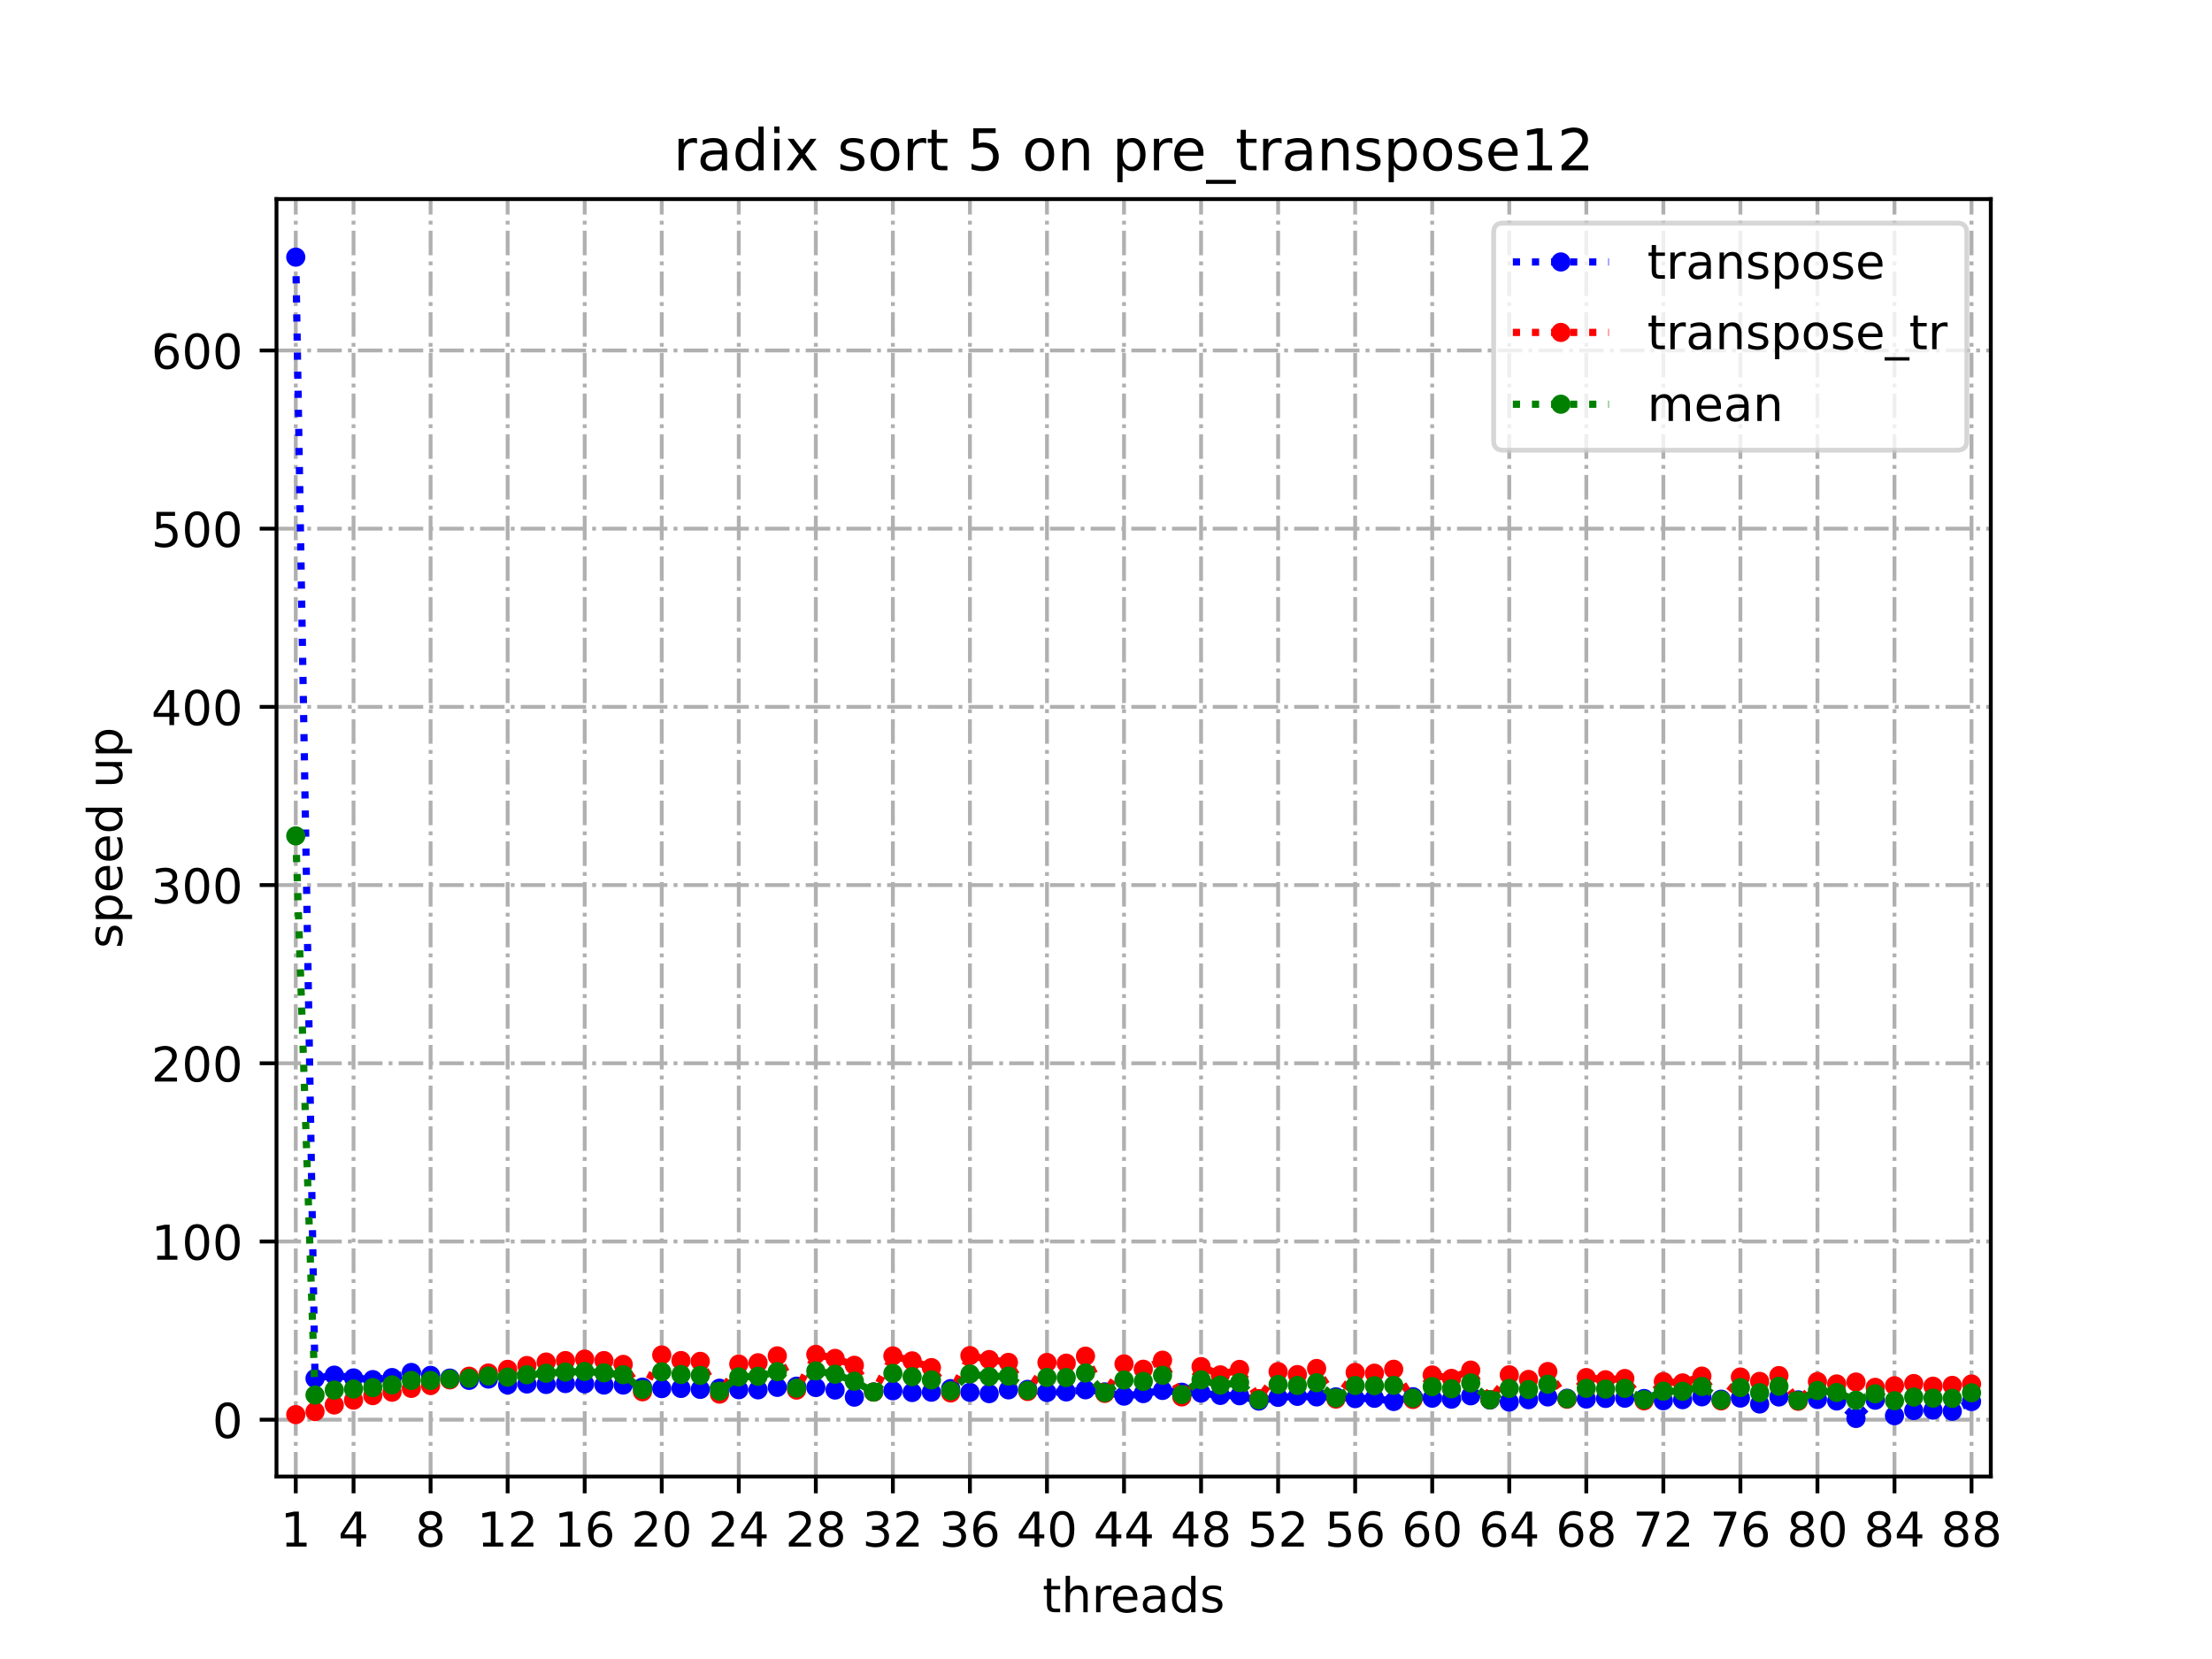 <?xml version="1.0" encoding="utf-8" standalone="no"?>
<!DOCTYPE svg PUBLIC "-//W3C//DTD SVG 1.1//EN"
  "http://www.w3.org/Graphics/SVG/1.1/DTD/svg11.dtd">
<!-- Created with matplotlib (https://matplotlib.org/) -->
<svg height="345.6pt" version="1.1" viewBox="0 0 460.8 345.6" width="460.8pt" xmlns="http://www.w3.org/2000/svg" xmlns:xlink="http://www.w3.org/1999/xlink">
 <defs>
  <style type="text/css">
*{stroke-linecap:butt;stroke-linejoin:round;}
  </style>
 </defs>
 <g id="figure_1">
  <g id="patch_1">
   <path d="M 0 345.6 
L 460.8 345.6 
L 460.8 0 
L 0 0 
z
" style="fill:#ffffff;"/>
  </g>
  <g id="axes_1">
   <g id="patch_2">
    <path d="M 57.6 307.584 
L 414.72 307.584 
L 414.72 41.472 
L 57.6 41.472 
z
" style="fill:#ffffff;"/>
   </g>
   <g id="matplotlib.axis_1">
    <g id="xtick_1">
     <g id="line2d_1">
      <path clip-path="url(#p557f40c85f)" d="M 61.613 307.584 
L 61.613 41.472 
" style="fill:none;stroke:#b0b0b0;stroke-dasharray:5.12,1.28,0.8,1.28;stroke-dashoffset:0;stroke-width:0.8;"/>
     </g>
     <g id="line2d_2">
      <defs>
       <path d="M 0 0 
L 0 3.5 
" id="mee2144496b" style="stroke:#000000;stroke-width:0.8;"/>
      </defs>
      <g>
       <use style="stroke:#000000;stroke-width:0.8;" x="61.613" xlink:href="#mee2144496b" y="307.584"/>
      </g>
     </g>
     <g id="text_1">
      <!-- 1 -->
      <defs>
       <path d="M 12.406 8.297 
L 28.516 8.297 
L 28.516 63.922 
L 10.984 60.406 
L 10.984 69.391 
L 28.422 72.906 
L 38.281 72.906 
L 38.281 8.297 
L 54.391 8.297 
L 54.391 0 
L 12.406 0 
z
" id="DejaVuSans-49"/>
      </defs>
      <g transform="translate(58.431 322.182)scale(0.1 -0.1)">
       <use xlink:href="#DejaVuSans-49"/>
      </g>
     </g>
    </g>
    <g id="xtick_2">
     <g id="line2d_3">
      <path clip-path="url(#p557f40c85f)" d="M 73.65 307.584 
L 73.65 41.472 
" style="fill:none;stroke:#b0b0b0;stroke-dasharray:5.12,1.28,0.8,1.28;stroke-dashoffset:0;stroke-width:0.8;"/>
     </g>
     <g id="line2d_4">
      <g>
       <use style="stroke:#000000;stroke-width:0.8;" x="73.65" xlink:href="#mee2144496b" y="307.584"/>
      </g>
     </g>
     <g id="text_2">
      <!-- 4 -->
      <defs>
       <path d="M 37.797 64.312 
L 12.891 25.391 
L 37.797 25.391 
z
M 35.203 72.906 
L 47.609 72.906 
L 47.609 25.391 
L 58.016 25.391 
L 58.016 17.188 
L 47.609 17.188 
L 47.609 0 
L 37.797 0 
L 37.797 17.188 
L 4.891 17.188 
L 4.891 26.703 
z
" id="DejaVuSans-52"/>
      </defs>
      <g transform="translate(70.469 322.182)scale(0.1 -0.1)">
       <use xlink:href="#DejaVuSans-52"/>
      </g>
     </g>
    </g>
    <g id="xtick_3">
     <g id="line2d_5">
      <path clip-path="url(#p557f40c85f)" d="M 89.701 307.584 
L 89.701 41.472 
" style="fill:none;stroke:#b0b0b0;stroke-dasharray:5.12,1.28,0.8,1.28;stroke-dashoffset:0;stroke-width:0.8;"/>
     </g>
     <g id="line2d_6">
      <g>
       <use style="stroke:#000000;stroke-width:0.8;" x="89.701" xlink:href="#mee2144496b" y="307.584"/>
      </g>
     </g>
     <g id="text_3">
      <!-- 8 -->
      <defs>
       <path d="M 31.781 34.625 
Q 24.75 34.625 20.719 30.859 
Q 16.703 27.094 16.703 20.516 
Q 16.703 13.922 20.719 10.156 
Q 24.75 6.391 31.781 6.391 
Q 38.812 6.391 42.859 10.172 
Q 46.922 13.969 46.922 20.516 
Q 46.922 27.094 42.891 30.859 
Q 38.875 34.625 31.781 34.625 
z
M 21.922 38.812 
Q 15.578 40.375 12.031 44.719 
Q 8.5 49.078 8.5 55.328 
Q 8.5 64.062 14.719 69.141 
Q 20.953 74.219 31.781 74.219 
Q 42.672 74.219 48.875 69.141 
Q 55.078 64.062 55.078 55.328 
Q 55.078 49.078 51.531 44.719 
Q 48 40.375 41.703 38.812 
Q 48.828 37.156 52.797 32.312 
Q 56.781 27.484 56.781 20.516 
Q 56.781 9.906 50.312 4.234 
Q 43.844 -1.422 31.781 -1.422 
Q 19.734 -1.422 13.25 4.234 
Q 6.781 9.906 6.781 20.516 
Q 6.781 27.484 10.781 32.312 
Q 14.797 37.156 21.922 38.812 
z
M 18.312 54.391 
Q 18.312 48.734 21.844 45.562 
Q 25.391 42.391 31.781 42.391 
Q 38.141 42.391 41.719 45.562 
Q 45.312 48.734 45.312 54.391 
Q 45.312 60.062 41.719 63.234 
Q 38.141 66.406 31.781 66.406 
Q 25.391 66.406 21.844 63.234 
Q 18.312 60.062 18.312 54.391 
z
" id="DejaVuSans-56"/>
      </defs>
      <g transform="translate(86.519 322.182)scale(0.1 -0.1)">
       <use xlink:href="#DejaVuSans-56"/>
      </g>
     </g>
    </g>
    <g id="xtick_4">
     <g id="line2d_7">
      <path clip-path="url(#p557f40c85f)" d="M 105.751 307.584 
L 105.751 41.472 
" style="fill:none;stroke:#b0b0b0;stroke-dasharray:5.12,1.28,0.8,1.28;stroke-dashoffset:0;stroke-width:0.8;"/>
     </g>
     <g id="line2d_8">
      <g>
       <use style="stroke:#000000;stroke-width:0.8;" x="105.751" xlink:href="#mee2144496b" y="307.584"/>
      </g>
     </g>
     <g id="text_4">
      <!-- 12 -->
      <defs>
       <path d="M 19.188 8.297 
L 53.609 8.297 
L 53.609 0 
L 7.328 0 
L 7.328 8.297 
Q 12.938 14.109 22.625 23.891 
Q 32.328 33.688 34.812 36.531 
Q 39.547 41.844 41.422 45.531 
Q 43.312 49.219 43.312 52.781 
Q 43.312 58.594 39.234 62.25 
Q 35.156 65.922 28.609 65.922 
Q 23.969 65.922 18.812 64.312 
Q 13.672 62.703 7.812 59.422 
L 7.812 69.391 
Q 13.766 71.781 18.938 73 
Q 24.125 74.219 28.422 74.219 
Q 39.75 74.219 46.484 68.547 
Q 53.219 62.891 53.219 53.422 
Q 53.219 48.922 51.531 44.891 
Q 49.859 40.875 45.406 35.406 
Q 44.188 33.984 37.641 27.219 
Q 31.109 20.453 19.188 8.297 
z
" id="DejaVuSans-50"/>
      </defs>
      <g transform="translate(99.389 322.182)scale(0.1 -0.1)">
       <use xlink:href="#DejaVuSans-49"/>
       <use x="63.623" xlink:href="#DejaVuSans-50"/>
      </g>
     </g>
    </g>
    <g id="xtick_5">
     <g id="line2d_9">
      <path clip-path="url(#p557f40c85f)" d="M 121.801 307.584 
L 121.801 41.472 
" style="fill:none;stroke:#b0b0b0;stroke-dasharray:5.12,1.28,0.8,1.28;stroke-dashoffset:0;stroke-width:0.8;"/>
     </g>
     <g id="line2d_10">
      <g>
       <use style="stroke:#000000;stroke-width:0.8;" x="121.801" xlink:href="#mee2144496b" y="307.584"/>
      </g>
     </g>
     <g id="text_5">
      <!-- 16 -->
      <defs>
       <path d="M 33.016 40.375 
Q 26.375 40.375 22.484 35.828 
Q 18.609 31.297 18.609 23.391 
Q 18.609 15.531 22.484 10.953 
Q 26.375 6.391 33.016 6.391 
Q 39.656 6.391 43.531 10.953 
Q 47.406 15.531 47.406 23.391 
Q 47.406 31.297 43.531 35.828 
Q 39.656 40.375 33.016 40.375 
z
M 52.594 71.297 
L 52.594 62.312 
Q 48.875 64.062 45.094 64.984 
Q 41.312 65.922 37.594 65.922 
Q 27.828 65.922 22.672 59.328 
Q 17.531 52.734 16.797 39.406 
Q 19.672 43.656 24.016 45.922 
Q 28.375 48.188 33.594 48.188 
Q 44.578 48.188 50.953 41.516 
Q 57.328 34.859 57.328 23.391 
Q 57.328 12.156 50.688 5.359 
Q 44.047 -1.422 33.016 -1.422 
Q 20.359 -1.422 13.672 8.266 
Q 6.984 17.969 6.984 36.375 
Q 6.984 53.656 15.188 63.938 
Q 23.391 74.219 37.203 74.219 
Q 40.922 74.219 44.703 73.484 
Q 48.484 72.75 52.594 71.297 
z
" id="DejaVuSans-54"/>
      </defs>
      <g transform="translate(115.439 322.182)scale(0.1 -0.1)">
       <use xlink:href="#DejaVuSans-49"/>
       <use x="63.623" xlink:href="#DejaVuSans-54"/>
      </g>
     </g>
    </g>
    <g id="xtick_6">
     <g id="line2d_11">
      <path clip-path="url(#p557f40c85f)" d="M 137.852 307.584 
L 137.852 41.472 
" style="fill:none;stroke:#b0b0b0;stroke-dasharray:5.12,1.28,0.8,1.28;stroke-dashoffset:0;stroke-width:0.8;"/>
     </g>
     <g id="line2d_12">
      <g>
       <use style="stroke:#000000;stroke-width:0.8;" x="137.852" xlink:href="#mee2144496b" y="307.584"/>
      </g>
     </g>
     <g id="text_6">
      <!-- 20 -->
      <defs>
       <path d="M 31.781 66.406 
Q 24.172 66.406 20.328 58.906 
Q 16.5 51.422 16.5 36.375 
Q 16.5 21.391 20.328 13.891 
Q 24.172 6.391 31.781 6.391 
Q 39.453 6.391 43.281 13.891 
Q 47.125 21.391 47.125 36.375 
Q 47.125 51.422 43.281 58.906 
Q 39.453 66.406 31.781 66.406 
z
M 31.781 74.219 
Q 44.047 74.219 50.516 64.516 
Q 56.984 54.828 56.984 36.375 
Q 56.984 17.969 50.516 8.266 
Q 44.047 -1.422 31.781 -1.422 
Q 19.531 -1.422 13.062 8.266 
Q 6.594 17.969 6.594 36.375 
Q 6.594 54.828 13.062 64.516 
Q 19.531 74.219 31.781 74.219 
z
" id="DejaVuSans-48"/>
      </defs>
      <g transform="translate(131.489 322.182)scale(0.1 -0.1)">
       <use xlink:href="#DejaVuSans-50"/>
       <use x="63.623" xlink:href="#DejaVuSans-48"/>
      </g>
     </g>
    </g>
    <g id="xtick_7">
     <g id="line2d_13">
      <path clip-path="url(#p557f40c85f)" d="M 153.902 307.584 
L 153.902 41.472 
" style="fill:none;stroke:#b0b0b0;stroke-dasharray:5.12,1.28,0.8,1.28;stroke-dashoffset:0;stroke-width:0.8;"/>
     </g>
     <g id="line2d_14">
      <g>
       <use style="stroke:#000000;stroke-width:0.8;" x="153.902" xlink:href="#mee2144496b" y="307.584"/>
      </g>
     </g>
     <g id="text_7">
      <!-- 24 -->
      <g transform="translate(147.54 322.182)scale(0.1 -0.1)">
       <use xlink:href="#DejaVuSans-50"/>
       <use x="63.623" xlink:href="#DejaVuSans-52"/>
      </g>
     </g>
    </g>
    <g id="xtick_8">
     <g id="line2d_15">
      <path clip-path="url(#p557f40c85f)" d="M 169.952 307.584 
L 169.952 41.472 
" style="fill:none;stroke:#b0b0b0;stroke-dasharray:5.12,1.28,0.8,1.28;stroke-dashoffset:0;stroke-width:0.8;"/>
     </g>
     <g id="line2d_16">
      <g>
       <use style="stroke:#000000;stroke-width:0.8;" x="169.952" xlink:href="#mee2144496b" y="307.584"/>
      </g>
     </g>
     <g id="text_8">
      <!-- 28 -->
      <g transform="translate(163.59 322.182)scale(0.1 -0.1)">
       <use xlink:href="#DejaVuSans-50"/>
       <use x="63.623" xlink:href="#DejaVuSans-56"/>
      </g>
     </g>
    </g>
    <g id="xtick_9">
     <g id="line2d_17">
      <path clip-path="url(#p557f40c85f)" d="M 186.003 307.584 
L 186.003 41.472 
" style="fill:none;stroke:#b0b0b0;stroke-dasharray:5.12,1.28,0.8,1.28;stroke-dashoffset:0;stroke-width:0.8;"/>
     </g>
     <g id="line2d_18">
      <g>
       <use style="stroke:#000000;stroke-width:0.8;" x="186.003" xlink:href="#mee2144496b" y="307.584"/>
      </g>
     </g>
     <g id="text_9">
      <!-- 32 -->
      <defs>
       <path d="M 40.578 39.312 
Q 47.656 37.797 51.625 33 
Q 55.609 28.219 55.609 21.188 
Q 55.609 10.406 48.188 4.484 
Q 40.766 -1.422 27.094 -1.422 
Q 22.516 -1.422 17.656 -0.516 
Q 12.797 0.391 7.625 2.203 
L 7.625 11.719 
Q 11.719 9.328 16.594 8.109 
Q 21.484 6.891 26.812 6.891 
Q 36.078 6.891 40.938 10.547 
Q 45.797 14.203 45.797 21.188 
Q 45.797 27.641 41.281 31.266 
Q 36.766 34.906 28.719 34.906 
L 20.219 34.906 
L 20.219 43.016 
L 29.109 43.016 
Q 36.375 43.016 40.234 45.922 
Q 44.094 48.828 44.094 54.297 
Q 44.094 59.906 40.109 62.906 
Q 36.141 65.922 28.719 65.922 
Q 24.656 65.922 20.016 65.031 
Q 15.375 64.156 9.812 62.312 
L 9.812 71.094 
Q 15.438 72.656 20.344 73.438 
Q 25.25 74.219 29.594 74.219 
Q 40.828 74.219 47.359 69.109 
Q 53.906 64.016 53.906 55.328 
Q 53.906 49.266 50.438 45.094 
Q 46.969 40.922 40.578 39.312 
z
" id="DejaVuSans-51"/>
      </defs>
      <g transform="translate(179.64 322.182)scale(0.1 -0.1)">
       <use xlink:href="#DejaVuSans-51"/>
       <use x="63.623" xlink:href="#DejaVuSans-50"/>
      </g>
     </g>
    </g>
    <g id="xtick_10">
     <g id="line2d_19">
      <path clip-path="url(#p557f40c85f)" d="M 202.053 307.584 
L 202.053 41.472 
" style="fill:none;stroke:#b0b0b0;stroke-dasharray:5.12,1.28,0.8,1.28;stroke-dashoffset:0;stroke-width:0.8;"/>
     </g>
     <g id="line2d_20">
      <g>
       <use style="stroke:#000000;stroke-width:0.8;" x="202.053" xlink:href="#mee2144496b" y="307.584"/>
      </g>
     </g>
     <g id="text_10">
      <!-- 36 -->
      <g transform="translate(195.691 322.182)scale(0.1 -0.1)">
       <use xlink:href="#DejaVuSans-51"/>
       <use x="63.623" xlink:href="#DejaVuSans-54"/>
      </g>
     </g>
    </g>
    <g id="xtick_11">
     <g id="line2d_21">
      <path clip-path="url(#p557f40c85f)" d="M 218.103 307.584 
L 218.103 41.472 
" style="fill:none;stroke:#b0b0b0;stroke-dasharray:5.12,1.28,0.8,1.28;stroke-dashoffset:0;stroke-width:0.8;"/>
     </g>
     <g id="line2d_22">
      <g>
       <use style="stroke:#000000;stroke-width:0.8;" x="218.103" xlink:href="#mee2144496b" y="307.584"/>
      </g>
     </g>
     <g id="text_11">
      <!-- 40 -->
      <g transform="translate(211.741 322.182)scale(0.1 -0.1)">
       <use xlink:href="#DejaVuSans-52"/>
       <use x="63.623" xlink:href="#DejaVuSans-48"/>
      </g>
     </g>
    </g>
    <g id="xtick_12">
     <g id="line2d_23">
      <path clip-path="url(#p557f40c85f)" d="M 234.154 307.584 
L 234.154 41.472 
" style="fill:none;stroke:#b0b0b0;stroke-dasharray:5.12,1.28,0.8,1.28;stroke-dashoffset:0;stroke-width:0.8;"/>
     </g>
     <g id="line2d_24">
      <g>
       <use style="stroke:#000000;stroke-width:0.8;" x="234.154" xlink:href="#mee2144496b" y="307.584"/>
      </g>
     </g>
     <g id="text_12">
      <!-- 44 -->
      <g transform="translate(227.791 322.182)scale(0.1 -0.1)">
       <use xlink:href="#DejaVuSans-52"/>
       <use x="63.623" xlink:href="#DejaVuSans-52"/>
      </g>
     </g>
    </g>
    <g id="xtick_13">
     <g id="line2d_25">
      <path clip-path="url(#p557f40c85f)" d="M 250.204 307.584 
L 250.204 41.472 
" style="fill:none;stroke:#b0b0b0;stroke-dasharray:5.12,1.28,0.8,1.28;stroke-dashoffset:0;stroke-width:0.8;"/>
     </g>
     <g id="line2d_26">
      <g>
       <use style="stroke:#000000;stroke-width:0.8;" x="250.204" xlink:href="#mee2144496b" y="307.584"/>
      </g>
     </g>
     <g id="text_13">
      <!-- 48 -->
      <g transform="translate(243.842 322.182)scale(0.1 -0.1)">
       <use xlink:href="#DejaVuSans-52"/>
       <use x="63.623" xlink:href="#DejaVuSans-56"/>
      </g>
     </g>
    </g>
    <g id="xtick_14">
     <g id="line2d_27">
      <path clip-path="url(#p557f40c85f)" d="M 266.254 307.584 
L 266.254 41.472 
" style="fill:none;stroke:#b0b0b0;stroke-dasharray:5.12,1.28,0.8,1.28;stroke-dashoffset:0;stroke-width:0.8;"/>
     </g>
     <g id="line2d_28">
      <g>
       <use style="stroke:#000000;stroke-width:0.8;" x="266.254" xlink:href="#mee2144496b" y="307.584"/>
      </g>
     </g>
     <g id="text_14">
      <!-- 52 -->
      <defs>
       <path d="M 10.797 72.906 
L 49.516 72.906 
L 49.516 64.594 
L 19.828 64.594 
L 19.828 46.734 
Q 21.969 47.469 24.109 47.828 
Q 26.266 48.188 28.422 48.188 
Q 40.625 48.188 47.75 41.5 
Q 54.891 34.812 54.891 23.391 
Q 54.891 11.625 47.562 5.094 
Q 40.234 -1.422 26.906 -1.422 
Q 22.312 -1.422 17.547 -0.641 
Q 12.797 0.141 7.719 1.703 
L 7.719 11.625 
Q 12.109 9.234 16.797 8.062 
Q 21.484 6.891 26.703 6.891 
Q 35.156 6.891 40.078 11.328 
Q 45.016 15.766 45.016 23.391 
Q 45.016 31 40.078 35.438 
Q 35.156 39.891 26.703 39.891 
Q 22.75 39.891 18.812 39.016 
Q 14.891 38.141 10.797 36.281 
z
" id="DejaVuSans-53"/>
      </defs>
      <g transform="translate(259.892 322.182)scale(0.1 -0.1)">
       <use xlink:href="#DejaVuSans-53"/>
       <use x="63.623" xlink:href="#DejaVuSans-50"/>
      </g>
     </g>
    </g>
    <g id="xtick_15">
     <g id="line2d_29">
      <path clip-path="url(#p557f40c85f)" d="M 282.305 307.584 
L 282.305 41.472 
" style="fill:none;stroke:#b0b0b0;stroke-dasharray:5.12,1.28,0.8,1.28;stroke-dashoffset:0;stroke-width:0.8;"/>
     </g>
     <g id="line2d_30">
      <g>
       <use style="stroke:#000000;stroke-width:0.8;" x="282.305" xlink:href="#mee2144496b" y="307.584"/>
      </g>
     </g>
     <g id="text_15">
      <!-- 56 -->
      <g transform="translate(275.942 322.182)scale(0.1 -0.1)">
       <use xlink:href="#DejaVuSans-53"/>
       <use x="63.623" xlink:href="#DejaVuSans-54"/>
      </g>
     </g>
    </g>
    <g id="xtick_16">
     <g id="line2d_31">
      <path clip-path="url(#p557f40c85f)" d="M 298.355 307.584 
L 298.355 41.472 
" style="fill:none;stroke:#b0b0b0;stroke-dasharray:5.12,1.28,0.8,1.28;stroke-dashoffset:0;stroke-width:0.8;"/>
     </g>
     <g id="line2d_32">
      <g>
       <use style="stroke:#000000;stroke-width:0.8;" x="298.355" xlink:href="#mee2144496b" y="307.584"/>
      </g>
     </g>
     <g id="text_16">
      <!-- 60 -->
      <g transform="translate(291.993 322.182)scale(0.1 -0.1)">
       <use xlink:href="#DejaVuSans-54"/>
       <use x="63.623" xlink:href="#DejaVuSans-48"/>
      </g>
     </g>
    </g>
    <g id="xtick_17">
     <g id="line2d_33">
      <path clip-path="url(#p557f40c85f)" d="M 314.405 307.584 
L 314.405 41.472 
" style="fill:none;stroke:#b0b0b0;stroke-dasharray:5.12,1.28,0.8,1.28;stroke-dashoffset:0;stroke-width:0.8;"/>
     </g>
     <g id="line2d_34">
      <g>
       <use style="stroke:#000000;stroke-width:0.8;" x="314.405" xlink:href="#mee2144496b" y="307.584"/>
      </g>
     </g>
     <g id="text_17">
      <!-- 64 -->
      <g transform="translate(308.043 322.182)scale(0.1 -0.1)">
       <use xlink:href="#DejaVuSans-54"/>
       <use x="63.623" xlink:href="#DejaVuSans-52"/>
      </g>
     </g>
    </g>
    <g id="xtick_18">
     <g id="line2d_35">
      <path clip-path="url(#p557f40c85f)" d="M 330.456 307.584 
L 330.456 41.472 
" style="fill:none;stroke:#b0b0b0;stroke-dasharray:5.12,1.28,0.8,1.28;stroke-dashoffset:0;stroke-width:0.8;"/>
     </g>
     <g id="line2d_36">
      <g>
       <use style="stroke:#000000;stroke-width:0.8;" x="330.456" xlink:href="#mee2144496b" y="307.584"/>
      </g>
     </g>
     <g id="text_18">
      <!-- 68 -->
      <g transform="translate(324.093 322.182)scale(0.1 -0.1)">
       <use xlink:href="#DejaVuSans-54"/>
       <use x="63.623" xlink:href="#DejaVuSans-56"/>
      </g>
     </g>
    </g>
    <g id="xtick_19">
     <g id="line2d_37">
      <path clip-path="url(#p557f40c85f)" d="M 346.506 307.584 
L 346.506 41.472 
" style="fill:none;stroke:#b0b0b0;stroke-dasharray:5.12,1.28,0.8,1.28;stroke-dashoffset:0;stroke-width:0.8;"/>
     </g>
     <g id="line2d_38">
      <g>
       <use style="stroke:#000000;stroke-width:0.8;" x="346.506" xlink:href="#mee2144496b" y="307.584"/>
      </g>
     </g>
     <g id="text_19">
      <!-- 72 -->
      <defs>
       <path d="M 8.203 72.906 
L 55.078 72.906 
L 55.078 68.703 
L 28.609 0 
L 18.312 0 
L 43.219 64.594 
L 8.203 64.594 
z
" id="DejaVuSans-55"/>
      </defs>
      <g transform="translate(340.144 322.182)scale(0.1 -0.1)">
       <use xlink:href="#DejaVuSans-55"/>
       <use x="63.623" xlink:href="#DejaVuSans-50"/>
      </g>
     </g>
    </g>
    <g id="xtick_20">
     <g id="line2d_39">
      <path clip-path="url(#p557f40c85f)" d="M 362.556 307.584 
L 362.556 41.472 
" style="fill:none;stroke:#b0b0b0;stroke-dasharray:5.12,1.28,0.8,1.28;stroke-dashoffset:0;stroke-width:0.8;"/>
     </g>
     <g id="line2d_40">
      <g>
       <use style="stroke:#000000;stroke-width:0.8;" x="362.556" xlink:href="#mee2144496b" y="307.584"/>
      </g>
     </g>
     <g id="text_20">
      <!-- 76 -->
      <g transform="translate(356.194 322.182)scale(0.1 -0.1)">
       <use xlink:href="#DejaVuSans-55"/>
       <use x="63.623" xlink:href="#DejaVuSans-54"/>
      </g>
     </g>
    </g>
    <g id="xtick_21">
     <g id="line2d_41">
      <path clip-path="url(#p557f40c85f)" d="M 378.607 307.584 
L 378.607 41.472 
" style="fill:none;stroke:#b0b0b0;stroke-dasharray:5.12,1.28,0.8,1.28;stroke-dashoffset:0;stroke-width:0.8;"/>
     </g>
     <g id="line2d_42">
      <g>
       <use style="stroke:#000000;stroke-width:0.8;" x="378.607" xlink:href="#mee2144496b" y="307.584"/>
      </g>
     </g>
     <g id="text_21">
      <!-- 80 -->
      <g transform="translate(372.244 322.182)scale(0.1 -0.1)">
       <use xlink:href="#DejaVuSans-56"/>
       <use x="63.623" xlink:href="#DejaVuSans-48"/>
      </g>
     </g>
    </g>
    <g id="xtick_22">
     <g id="line2d_43">
      <path clip-path="url(#p557f40c85f)" d="M 394.657 307.584 
L 394.657 41.472 
" style="fill:none;stroke:#b0b0b0;stroke-dasharray:5.12,1.28,0.8,1.28;stroke-dashoffset:0;stroke-width:0.8;"/>
     </g>
     <g id="line2d_44">
      <g>
       <use style="stroke:#000000;stroke-width:0.8;" x="394.657" xlink:href="#mee2144496b" y="307.584"/>
      </g>
     </g>
     <g id="text_22">
      <!-- 84 -->
      <g transform="translate(388.295 322.182)scale(0.1 -0.1)">
       <use xlink:href="#DejaVuSans-56"/>
       <use x="63.623" xlink:href="#DejaVuSans-52"/>
      </g>
     </g>
    </g>
    <g id="xtick_23">
     <g id="line2d_45">
      <path clip-path="url(#p557f40c85f)" d="M 410.707 307.584 
L 410.707 41.472 
" style="fill:none;stroke:#b0b0b0;stroke-dasharray:5.12,1.28,0.8,1.28;stroke-dashoffset:0;stroke-width:0.8;"/>
     </g>
     <g id="line2d_46">
      <g>
       <use style="stroke:#000000;stroke-width:0.8;" x="410.707" xlink:href="#mee2144496b" y="307.584"/>
      </g>
     </g>
     <g id="text_23">
      <!-- 88 -->
      <g transform="translate(404.345 322.182)scale(0.1 -0.1)">
       <use xlink:href="#DejaVuSans-56"/>
       <use x="63.623" xlink:href="#DejaVuSans-56"/>
      </g>
     </g>
    </g>
    <g id="text_24">
     <!-- threads -->
     <defs>
      <path d="M 18.312 70.219 
L 18.312 54.688 
L 36.812 54.688 
L 36.812 47.703 
L 18.312 47.703 
L 18.312 18.016 
Q 18.312 11.328 20.141 9.422 
Q 21.969 7.516 27.594 7.516 
L 36.812 7.516 
L 36.812 0 
L 27.594 0 
Q 17.188 0 13.234 3.875 
Q 9.281 7.766 9.281 18.016 
L 9.281 47.703 
L 2.688 47.703 
L 2.688 54.688 
L 9.281 54.688 
L 9.281 70.219 
z
" id="DejaVuSans-116"/>
      <path d="M 54.891 33.016 
L 54.891 0 
L 45.906 0 
L 45.906 32.719 
Q 45.906 40.484 42.875 44.328 
Q 39.844 48.188 33.797 48.188 
Q 26.516 48.188 22.312 43.547 
Q 18.109 38.922 18.109 30.906 
L 18.109 0 
L 9.078 0 
L 9.078 75.984 
L 18.109 75.984 
L 18.109 46.188 
Q 21.344 51.125 25.703 53.562 
Q 30.078 56 35.797 56 
Q 45.219 56 50.047 50.172 
Q 54.891 44.344 54.891 33.016 
z
" id="DejaVuSans-104"/>
      <path d="M 41.109 46.297 
Q 39.594 47.172 37.812 47.578 
Q 36.031 48 33.891 48 
Q 26.266 48 22.188 43.047 
Q 18.109 38.094 18.109 28.812 
L 18.109 0 
L 9.078 0 
L 9.078 54.688 
L 18.109 54.688 
L 18.109 46.188 
Q 20.953 51.172 25.484 53.578 
Q 30.031 56 36.531 56 
Q 37.453 56 38.578 55.875 
Q 39.703 55.766 41.062 55.516 
z
" id="DejaVuSans-114"/>
      <path d="M 56.203 29.594 
L 56.203 25.203 
L 14.891 25.203 
Q 15.484 15.922 20.484 11.062 
Q 25.484 6.203 34.422 6.203 
Q 39.594 6.203 44.453 7.469 
Q 49.312 8.734 54.109 11.281 
L 54.109 2.781 
Q 49.266 0.734 44.188 -0.344 
Q 39.109 -1.422 33.891 -1.422 
Q 20.797 -1.422 13.156 6.188 
Q 5.516 13.812 5.516 26.812 
Q 5.516 40.234 12.766 48.109 
Q 20.016 56 32.328 56 
Q 43.359 56 49.781 48.891 
Q 56.203 41.797 56.203 29.594 
z
M 47.219 32.234 
Q 47.125 39.594 43.094 43.984 
Q 39.062 48.391 32.422 48.391 
Q 24.906 48.391 20.391 44.141 
Q 15.875 39.891 15.188 32.172 
z
" id="DejaVuSans-101"/>
      <path d="M 34.281 27.484 
Q 23.391 27.484 19.188 25 
Q 14.984 22.516 14.984 16.5 
Q 14.984 11.719 18.141 8.906 
Q 21.297 6.109 26.703 6.109 
Q 34.188 6.109 38.703 11.406 
Q 43.219 16.703 43.219 25.484 
L 43.219 27.484 
z
M 52.203 31.203 
L 52.203 0 
L 43.219 0 
L 43.219 8.297 
Q 40.141 3.328 35.547 0.953 
Q 30.953 -1.422 24.312 -1.422 
Q 15.922 -1.422 10.953 3.297 
Q 6 8.016 6 15.922 
Q 6 25.141 12.172 29.828 
Q 18.359 34.516 30.609 34.516 
L 43.219 34.516 
L 43.219 35.406 
Q 43.219 41.609 39.141 45 
Q 35.062 48.391 27.688 48.391 
Q 23 48.391 18.547 47.266 
Q 14.109 46.141 10.016 43.891 
L 10.016 52.203 
Q 14.938 54.109 19.578 55.047 
Q 24.219 56 28.609 56 
Q 40.484 56 46.344 49.844 
Q 52.203 43.703 52.203 31.203 
z
" id="DejaVuSans-97"/>
      <path d="M 45.406 46.391 
L 45.406 75.984 
L 54.391 75.984 
L 54.391 0 
L 45.406 0 
L 45.406 8.203 
Q 42.578 3.328 38.25 0.953 
Q 33.938 -1.422 27.875 -1.422 
Q 17.969 -1.422 11.734 6.484 
Q 5.516 14.406 5.516 27.297 
Q 5.516 40.188 11.734 48.094 
Q 17.969 56 27.875 56 
Q 33.938 56 38.25 53.625 
Q 42.578 51.266 45.406 46.391 
z
M 14.797 27.297 
Q 14.797 17.391 18.875 11.75 
Q 22.953 6.109 30.078 6.109 
Q 37.203 6.109 41.297 11.75 
Q 45.406 17.391 45.406 27.297 
Q 45.406 37.203 41.297 42.844 
Q 37.203 48.484 30.078 48.484 
Q 22.953 48.484 18.875 42.844 
Q 14.797 37.203 14.797 27.297 
z
" id="DejaVuSans-100"/>
      <path d="M 44.281 53.078 
L 44.281 44.578 
Q 40.484 46.531 36.375 47.5 
Q 32.281 48.484 27.875 48.484 
Q 21.188 48.484 17.844 46.438 
Q 14.5 44.391 14.5 40.281 
Q 14.5 37.156 16.891 35.375 
Q 19.281 33.594 26.516 31.984 
L 29.594 31.297 
Q 39.156 29.25 43.188 25.516 
Q 47.219 21.781 47.219 15.094 
Q 47.219 7.469 41.188 3.016 
Q 35.156 -1.422 24.609 -1.422 
Q 20.219 -1.422 15.453 -0.562 
Q 10.688 0.297 5.422 2 
L 5.422 11.281 
Q 10.406 8.688 15.234 7.391 
Q 20.062 6.109 24.812 6.109 
Q 31.156 6.109 34.562 8.281 
Q 37.984 10.453 37.984 14.406 
Q 37.984 18.062 35.516 20.016 
Q 33.062 21.969 24.703 23.781 
L 21.578 24.516 
Q 13.234 26.266 9.516 29.906 
Q 5.812 33.547 5.812 39.891 
Q 5.812 47.609 11.281 51.797 
Q 16.75 56 26.812 56 
Q 31.781 56 36.172 55.266 
Q 40.578 54.547 44.281 53.078 
z
" id="DejaVuSans-115"/>
     </defs>
     <g transform="translate(217.169 335.861)scale(0.1 -0.1)">
      <use xlink:href="#DejaVuSans-116"/>
      <use x="39.209" xlink:href="#DejaVuSans-104"/>
      <use x="102.588" xlink:href="#DejaVuSans-114"/>
      <use x="141.451" xlink:href="#DejaVuSans-101"/>
      <use x="202.975" xlink:href="#DejaVuSans-97"/>
      <use x="264.254" xlink:href="#DejaVuSans-100"/>
      <use x="327.73" xlink:href="#DejaVuSans-115"/>
     </g>
    </g>
   </g>
   <g id="matplotlib.axis_2">
    <g id="ytick_1">
     <g id="line2d_47">
      <path clip-path="url(#p557f40c85f)" d="M 57.6 295.748 
L 414.72 295.748 
" style="fill:none;stroke:#b0b0b0;stroke-dasharray:5.12,1.28,0.8,1.28;stroke-dashoffset:0;stroke-width:0.8;"/>
     </g>
     <g id="line2d_48">
      <defs>
       <path d="M 0 0 
L -3.5 0 
" id="m0b7894a206" style="stroke:#000000;stroke-width:0.8;"/>
      </defs>
      <g>
       <use style="stroke:#000000;stroke-width:0.8;" x="57.6" xlink:href="#m0b7894a206" y="295.748"/>
      </g>
     </g>
     <g id="text_25">
      <!-- 0 -->
      <g transform="translate(44.237 299.547)scale(0.1 -0.1)">
       <use xlink:href="#DejaVuSans-48"/>
      </g>
     </g>
    </g>
    <g id="ytick_2">
     <g id="line2d_49">
      <path clip-path="url(#p557f40c85f)" d="M 57.6 258.625 
L 414.72 258.625 
" style="fill:none;stroke:#b0b0b0;stroke-dasharray:5.12,1.28,0.8,1.28;stroke-dashoffset:0;stroke-width:0.8;"/>
     </g>
     <g id="line2d_50">
      <g>
       <use style="stroke:#000000;stroke-width:0.8;" x="57.6" xlink:href="#m0b7894a206" y="258.625"/>
      </g>
     </g>
     <g id="text_26">
      <!-- 100 -->
      <g transform="translate(31.512 262.424)scale(0.1 -0.1)">
       <use xlink:href="#DejaVuSans-49"/>
       <use x="63.623" xlink:href="#DejaVuSans-48"/>
       <use x="127.246" xlink:href="#DejaVuSans-48"/>
      </g>
     </g>
    </g>
    <g id="ytick_3">
     <g id="line2d_51">
      <path clip-path="url(#p557f40c85f)" d="M 57.6 221.501 
L 414.72 221.501 
" style="fill:none;stroke:#b0b0b0;stroke-dasharray:5.12,1.28,0.8,1.28;stroke-dashoffset:0;stroke-width:0.8;"/>
     </g>
     <g id="line2d_52">
      <g>
       <use style="stroke:#000000;stroke-width:0.8;" x="57.6" xlink:href="#m0b7894a206" y="221.501"/>
      </g>
     </g>
     <g id="text_27">
      <!-- 200 -->
      <g transform="translate(31.512 225.3)scale(0.1 -0.1)">
       <use xlink:href="#DejaVuSans-50"/>
       <use x="63.623" xlink:href="#DejaVuSans-48"/>
       <use x="127.246" xlink:href="#DejaVuSans-48"/>
      </g>
     </g>
    </g>
    <g id="ytick_4">
     <g id="line2d_53">
      <path clip-path="url(#p557f40c85f)" d="M 57.6 184.378 
L 414.72 184.378 
" style="fill:none;stroke:#b0b0b0;stroke-dasharray:5.12,1.28,0.8,1.28;stroke-dashoffset:0;stroke-width:0.8;"/>
     </g>
     <g id="line2d_54">
      <g>
       <use style="stroke:#000000;stroke-width:0.8;" x="57.6" xlink:href="#m0b7894a206" y="184.378"/>
      </g>
     </g>
     <g id="text_28">
      <!-- 300 -->
      <g transform="translate(31.512 188.177)scale(0.1 -0.1)">
       <use xlink:href="#DejaVuSans-51"/>
       <use x="63.623" xlink:href="#DejaVuSans-48"/>
       <use x="127.246" xlink:href="#DejaVuSans-48"/>
      </g>
     </g>
    </g>
    <g id="ytick_5">
     <g id="line2d_55">
      <path clip-path="url(#p557f40c85f)" d="M 57.6 147.254 
L 414.72 147.254 
" style="fill:none;stroke:#b0b0b0;stroke-dasharray:5.12,1.28,0.8,1.28;stroke-dashoffset:0;stroke-width:0.8;"/>
     </g>
     <g id="line2d_56">
      <g>
       <use style="stroke:#000000;stroke-width:0.8;" x="57.6" xlink:href="#m0b7894a206" y="147.254"/>
      </g>
     </g>
     <g id="text_29">
      <!-- 400 -->
      <g transform="translate(31.512 151.054)scale(0.1 -0.1)">
       <use xlink:href="#DejaVuSans-52"/>
       <use x="63.623" xlink:href="#DejaVuSans-48"/>
       <use x="127.246" xlink:href="#DejaVuSans-48"/>
      </g>
     </g>
    </g>
    <g id="ytick_6">
     <g id="line2d_57">
      <path clip-path="url(#p557f40c85f)" d="M 57.6 110.131 
L 414.72 110.131 
" style="fill:none;stroke:#b0b0b0;stroke-dasharray:5.12,1.28,0.8,1.28;stroke-dashoffset:0;stroke-width:0.8;"/>
     </g>
     <g id="line2d_58">
      <g>
       <use style="stroke:#000000;stroke-width:0.8;" x="57.6" xlink:href="#m0b7894a206" y="110.131"/>
      </g>
     </g>
     <g id="text_30">
      <!-- 500 -->
      <g transform="translate(31.512 113.93)scale(0.1 -0.1)">
       <use xlink:href="#DejaVuSans-53"/>
       <use x="63.623" xlink:href="#DejaVuSans-48"/>
       <use x="127.246" xlink:href="#DejaVuSans-48"/>
      </g>
     </g>
    </g>
    <g id="ytick_7">
     <g id="line2d_59">
      <path clip-path="url(#p557f40c85f)" d="M 57.6 73.007 
L 414.72 73.007 
" style="fill:none;stroke:#b0b0b0;stroke-dasharray:5.12,1.28,0.8,1.28;stroke-dashoffset:0;stroke-width:0.8;"/>
     </g>
     <g id="line2d_60">
      <g>
       <use style="stroke:#000000;stroke-width:0.8;" x="57.6" xlink:href="#m0b7894a206" y="73.007"/>
      </g>
     </g>
     <g id="text_31">
      <!-- 600 -->
      <g transform="translate(31.512 76.807)scale(0.1 -0.1)">
       <use xlink:href="#DejaVuSans-54"/>
       <use x="63.623" xlink:href="#DejaVuSans-48"/>
       <use x="127.246" xlink:href="#DejaVuSans-48"/>
      </g>
     </g>
    </g>
    <g id="text_32">
     <!-- speed up -->
     <defs>
      <path d="M 18.109 8.203 
L 18.109 -20.797 
L 9.078 -20.797 
L 9.078 54.688 
L 18.109 54.688 
L 18.109 46.391 
Q 20.953 51.266 25.266 53.625 
Q 29.594 56 35.594 56 
Q 45.562 56 51.781 48.094 
Q 58.016 40.188 58.016 27.297 
Q 58.016 14.406 51.781 6.484 
Q 45.562 -1.422 35.594 -1.422 
Q 29.594 -1.422 25.266 0.953 
Q 20.953 3.328 18.109 8.203 
z
M 48.688 27.297 
Q 48.688 37.203 44.609 42.844 
Q 40.531 48.484 33.406 48.484 
Q 26.266 48.484 22.188 42.844 
Q 18.109 37.203 18.109 27.297 
Q 18.109 17.391 22.188 11.75 
Q 26.266 6.109 33.406 6.109 
Q 40.531 6.109 44.609 11.75 
Q 48.688 17.391 48.688 27.297 
z
" id="DejaVuSans-112"/>
      <path id="DejaVuSans-32"/>
      <path d="M 8.5 21.578 
L 8.5 54.688 
L 17.484 54.688 
L 17.484 21.922 
Q 17.484 14.156 20.5 10.266 
Q 23.531 6.391 29.594 6.391 
Q 36.859 6.391 41.078 11.031 
Q 45.312 15.672 45.312 23.688 
L 45.312 54.688 
L 54.297 54.688 
L 54.297 0 
L 45.312 0 
L 45.312 8.406 
Q 42.047 3.422 37.719 1 
Q 33.406 -1.422 27.688 -1.422 
Q 18.266 -1.422 13.375 4.438 
Q 8.5 10.297 8.5 21.578 
z
M 31.109 56 
z
" id="DejaVuSans-117"/>
     </defs>
     <g transform="translate(25.433 197.566)rotate(-90)scale(0.1 -0.1)">
      <use xlink:href="#DejaVuSans-115"/>
      <use x="52.1" xlink:href="#DejaVuSans-112"/>
      <use x="115.576" xlink:href="#DejaVuSans-101"/>
      <use x="177.1" xlink:href="#DejaVuSans-101"/>
      <use x="238.623" xlink:href="#DejaVuSans-100"/>
      <use x="302.1" xlink:href="#DejaVuSans-32"/>
      <use x="333.887" xlink:href="#DejaVuSans-117"/>
      <use x="397.266" xlink:href="#DejaVuSans-112"/>
     </g>
    </g>
   </g>
   <g id="line2d_61">
    <path clip-path="url(#p557f40c85f)" d="M 61.613 53.568 
L 65.625 287.167 
L 69.638 286.472 
L 73.65 287.048 
L 77.663 287.397 
L 81.676 286.973 
L 85.688 285.909 
L 89.701 286.517 
L 93.713 287.083 
L 97.726 287.556 
L 101.738 287.282 
L 105.751 288.511 
L 109.764 288.305 
L 113.776 288.408 
L 117.789 288.219 
L 121.801 288.283 
L 125.814 288.53 
L 129.827 288.528 
L 133.839 288.966 
L 137.852 289.275 
L 141.864 289.235 
L 145.877 289.433 
L 149.889 289.19 
L 153.902 289.501 
L 157.915 289.529 
L 161.927 289.013 
L 165.94 288.766 
L 169.952 289.046 
L 173.965 289.57 
L 177.978 291.051 
L 181.99 289.983 
L 186.003 289.724 
L 190.015 290.084 
L 194.028 290.022 
L 198.04 289.273 
L 202.053 290.043 
L 206.066 290.319 
L 210.078 289.531 
L 214.091 289.429 
L 218.103 290.076 
L 222.116 289.964 
L 226.129 289.52 
L 230.141 289.966 
L 234.154 290.841 
L 238.166 290.311 
L 242.179 289.653 
L 246.191 290.031 
L 250.204 290.203 
L 254.217 290.692 
L 258.229 290.758 
L 262.242 291.874 
L 266.254 291.094 
L 270.267 290.882 
L 274.28 291.002 
L 278.292 290.996 
L 282.305 291.361 
L 286.317 291.289 
L 290.33 291.953 
L 294.342 290.964 
L 298.355 291.269 
L 302.368 291.474 
L 306.38 290.772 
L 310.393 291.651 
L 314.405 292.071 
L 318.418 291.581 
L 322.431 291.004 
L 326.443 291.283 
L 330.456 291.448 
L 334.468 291.321 
L 338.481 291.267 
L 342.493 291.342 
L 346.506 291.798 
L 350.519 291.58 
L 354.531 290.979 
L 358.544 291.478 
L 362.556 291.245 
L 366.569 292.479 
L 370.582 291.011 
L 374.594 291.616 
L 378.607 291.539 
L 382.619 291.851 
L 386.632 295.488 
L 390.644 291.685 
L 394.657 294.919 
L 398.67 293.84 
L 402.682 293.756 
L 406.695 293.99 
L 410.707 291.972 
" style="fill:none;stroke:#0000ff;stroke-dasharray:1.5,2.475;stroke-dashoffset:0;stroke-width:1.5;"/>
    <defs>
     <path d="M 0 1.5 
C 0.398 1.5 0.779 1.342 1.061 1.061 
C 1.342 0.779 1.5 0.398 1.5 0 
C 1.5 -0.398 1.342 -0.779 1.061 -1.061 
C 0.779 -1.342 0.398 -1.5 0 -1.5 
C -0.398 -1.5 -0.779 -1.342 -1.061 -1.061 
C -1.342 -0.779 -1.5 -0.398 -1.5 0 
C -1.5 0.398 -1.342 0.779 -1.061 1.061 
C -0.779 1.342 -0.398 1.5 0 1.5 
z
" id="m91f42d1884" style="stroke:#0000ff;"/>
    </defs>
    <g clip-path="url(#p557f40c85f)">
     <use style="fill:#0000ff;stroke:#0000ff;" x="61.613" xlink:href="#m91f42d1884" y="53.568"/>
     <use style="fill:#0000ff;stroke:#0000ff;" x="65.625" xlink:href="#m91f42d1884" y="287.167"/>
     <use style="fill:#0000ff;stroke:#0000ff;" x="69.638" xlink:href="#m91f42d1884" y="286.472"/>
     <use style="fill:#0000ff;stroke:#0000ff;" x="73.65" xlink:href="#m91f42d1884" y="287.048"/>
     <use style="fill:#0000ff;stroke:#0000ff;" x="77.663" xlink:href="#m91f42d1884" y="287.397"/>
     <use style="fill:#0000ff;stroke:#0000ff;" x="81.676" xlink:href="#m91f42d1884" y="286.973"/>
     <use style="fill:#0000ff;stroke:#0000ff;" x="85.688" xlink:href="#m91f42d1884" y="285.909"/>
     <use style="fill:#0000ff;stroke:#0000ff;" x="89.701" xlink:href="#m91f42d1884" y="286.517"/>
     <use style="fill:#0000ff;stroke:#0000ff;" x="93.713" xlink:href="#m91f42d1884" y="287.083"/>
     <use style="fill:#0000ff;stroke:#0000ff;" x="97.726" xlink:href="#m91f42d1884" y="287.556"/>
     <use style="fill:#0000ff;stroke:#0000ff;" x="101.738" xlink:href="#m91f42d1884" y="287.282"/>
     <use style="fill:#0000ff;stroke:#0000ff;" x="105.751" xlink:href="#m91f42d1884" y="288.511"/>
     <use style="fill:#0000ff;stroke:#0000ff;" x="109.764" xlink:href="#m91f42d1884" y="288.305"/>
     <use style="fill:#0000ff;stroke:#0000ff;" x="113.776" xlink:href="#m91f42d1884" y="288.408"/>
     <use style="fill:#0000ff;stroke:#0000ff;" x="117.789" xlink:href="#m91f42d1884" y="288.219"/>
     <use style="fill:#0000ff;stroke:#0000ff;" x="121.801" xlink:href="#m91f42d1884" y="288.283"/>
     <use style="fill:#0000ff;stroke:#0000ff;" x="125.814" xlink:href="#m91f42d1884" y="288.53"/>
     <use style="fill:#0000ff;stroke:#0000ff;" x="129.827" xlink:href="#m91f42d1884" y="288.528"/>
     <use style="fill:#0000ff;stroke:#0000ff;" x="133.839" xlink:href="#m91f42d1884" y="288.966"/>
     <use style="fill:#0000ff;stroke:#0000ff;" x="137.852" xlink:href="#m91f42d1884" y="289.275"/>
     <use style="fill:#0000ff;stroke:#0000ff;" x="141.864" xlink:href="#m91f42d1884" y="289.235"/>
     <use style="fill:#0000ff;stroke:#0000ff;" x="145.877" xlink:href="#m91f42d1884" y="289.433"/>
     <use style="fill:#0000ff;stroke:#0000ff;" x="149.889" xlink:href="#m91f42d1884" y="289.19"/>
     <use style="fill:#0000ff;stroke:#0000ff;" x="153.902" xlink:href="#m91f42d1884" y="289.501"/>
     <use style="fill:#0000ff;stroke:#0000ff;" x="157.915" xlink:href="#m91f42d1884" y="289.529"/>
     <use style="fill:#0000ff;stroke:#0000ff;" x="161.927" xlink:href="#m91f42d1884" y="289.013"/>
     <use style="fill:#0000ff;stroke:#0000ff;" x="165.94" xlink:href="#m91f42d1884" y="288.766"/>
     <use style="fill:#0000ff;stroke:#0000ff;" x="169.952" xlink:href="#m91f42d1884" y="289.046"/>
     <use style="fill:#0000ff;stroke:#0000ff;" x="173.965" xlink:href="#m91f42d1884" y="289.57"/>
     <use style="fill:#0000ff;stroke:#0000ff;" x="177.978" xlink:href="#m91f42d1884" y="291.051"/>
     <use style="fill:#0000ff;stroke:#0000ff;" x="181.99" xlink:href="#m91f42d1884" y="289.983"/>
     <use style="fill:#0000ff;stroke:#0000ff;" x="186.003" xlink:href="#m91f42d1884" y="289.724"/>
     <use style="fill:#0000ff;stroke:#0000ff;" x="190.015" xlink:href="#m91f42d1884" y="290.084"/>
     <use style="fill:#0000ff;stroke:#0000ff;" x="194.028" xlink:href="#m91f42d1884" y="290.022"/>
     <use style="fill:#0000ff;stroke:#0000ff;" x="198.04" xlink:href="#m91f42d1884" y="289.273"/>
     <use style="fill:#0000ff;stroke:#0000ff;" x="202.053" xlink:href="#m91f42d1884" y="290.043"/>
     <use style="fill:#0000ff;stroke:#0000ff;" x="206.066" xlink:href="#m91f42d1884" y="290.319"/>
     <use style="fill:#0000ff;stroke:#0000ff;" x="210.078" xlink:href="#m91f42d1884" y="289.531"/>
     <use style="fill:#0000ff;stroke:#0000ff;" x="214.091" xlink:href="#m91f42d1884" y="289.429"/>
     <use style="fill:#0000ff;stroke:#0000ff;" x="218.103" xlink:href="#m91f42d1884" y="290.076"/>
     <use style="fill:#0000ff;stroke:#0000ff;" x="222.116" xlink:href="#m91f42d1884" y="289.964"/>
     <use style="fill:#0000ff;stroke:#0000ff;" x="226.129" xlink:href="#m91f42d1884" y="289.52"/>
     <use style="fill:#0000ff;stroke:#0000ff;" x="230.141" xlink:href="#m91f42d1884" y="289.966"/>
     <use style="fill:#0000ff;stroke:#0000ff;" x="234.154" xlink:href="#m91f42d1884" y="290.841"/>
     <use style="fill:#0000ff;stroke:#0000ff;" x="238.166" xlink:href="#m91f42d1884" y="290.311"/>
     <use style="fill:#0000ff;stroke:#0000ff;" x="242.179" xlink:href="#m91f42d1884" y="289.653"/>
     <use style="fill:#0000ff;stroke:#0000ff;" x="246.191" xlink:href="#m91f42d1884" y="290.031"/>
     <use style="fill:#0000ff;stroke:#0000ff;" x="250.204" xlink:href="#m91f42d1884" y="290.203"/>
     <use style="fill:#0000ff;stroke:#0000ff;" x="254.217" xlink:href="#m91f42d1884" y="290.692"/>
     <use style="fill:#0000ff;stroke:#0000ff;" x="258.229" xlink:href="#m91f42d1884" y="290.758"/>
     <use style="fill:#0000ff;stroke:#0000ff;" x="262.242" xlink:href="#m91f42d1884" y="291.874"/>
     <use style="fill:#0000ff;stroke:#0000ff;" x="266.254" xlink:href="#m91f42d1884" y="291.094"/>
     <use style="fill:#0000ff;stroke:#0000ff;" x="270.267" xlink:href="#m91f42d1884" y="290.882"/>
     <use style="fill:#0000ff;stroke:#0000ff;" x="274.28" xlink:href="#m91f42d1884" y="291.002"/>
     <use style="fill:#0000ff;stroke:#0000ff;" x="278.292" xlink:href="#m91f42d1884" y="290.996"/>
     <use style="fill:#0000ff;stroke:#0000ff;" x="282.305" xlink:href="#m91f42d1884" y="291.361"/>
     <use style="fill:#0000ff;stroke:#0000ff;" x="286.317" xlink:href="#m91f42d1884" y="291.289"/>
     <use style="fill:#0000ff;stroke:#0000ff;" x="290.33" xlink:href="#m91f42d1884" y="291.953"/>
     <use style="fill:#0000ff;stroke:#0000ff;" x="294.342" xlink:href="#m91f42d1884" y="290.964"/>
     <use style="fill:#0000ff;stroke:#0000ff;" x="298.355" xlink:href="#m91f42d1884" y="291.269"/>
     <use style="fill:#0000ff;stroke:#0000ff;" x="302.368" xlink:href="#m91f42d1884" y="291.474"/>
     <use style="fill:#0000ff;stroke:#0000ff;" x="306.38" xlink:href="#m91f42d1884" y="290.772"/>
     <use style="fill:#0000ff;stroke:#0000ff;" x="310.393" xlink:href="#m91f42d1884" y="291.651"/>
     <use style="fill:#0000ff;stroke:#0000ff;" x="314.405" xlink:href="#m91f42d1884" y="292.071"/>
     <use style="fill:#0000ff;stroke:#0000ff;" x="318.418" xlink:href="#m91f42d1884" y="291.581"/>
     <use style="fill:#0000ff;stroke:#0000ff;" x="322.431" xlink:href="#m91f42d1884" y="291.004"/>
     <use style="fill:#0000ff;stroke:#0000ff;" x="326.443" xlink:href="#m91f42d1884" y="291.283"/>
     <use style="fill:#0000ff;stroke:#0000ff;" x="330.456" xlink:href="#m91f42d1884" y="291.448"/>
     <use style="fill:#0000ff;stroke:#0000ff;" x="334.468" xlink:href="#m91f42d1884" y="291.321"/>
     <use style="fill:#0000ff;stroke:#0000ff;" x="338.481" xlink:href="#m91f42d1884" y="291.267"/>
     <use style="fill:#0000ff;stroke:#0000ff;" x="342.493" xlink:href="#m91f42d1884" y="291.342"/>
     <use style="fill:#0000ff;stroke:#0000ff;" x="346.506" xlink:href="#m91f42d1884" y="291.798"/>
     <use style="fill:#0000ff;stroke:#0000ff;" x="350.519" xlink:href="#m91f42d1884" y="291.58"/>
     <use style="fill:#0000ff;stroke:#0000ff;" x="354.531" xlink:href="#m91f42d1884" y="290.979"/>
     <use style="fill:#0000ff;stroke:#0000ff;" x="358.544" xlink:href="#m91f42d1884" y="291.478"/>
     <use style="fill:#0000ff;stroke:#0000ff;" x="362.556" xlink:href="#m91f42d1884" y="291.245"/>
     <use style="fill:#0000ff;stroke:#0000ff;" x="366.569" xlink:href="#m91f42d1884" y="292.479"/>
     <use style="fill:#0000ff;stroke:#0000ff;" x="370.582" xlink:href="#m91f42d1884" y="291.011"/>
     <use style="fill:#0000ff;stroke:#0000ff;" x="374.594" xlink:href="#m91f42d1884" y="291.616"/>
     <use style="fill:#0000ff;stroke:#0000ff;" x="378.607" xlink:href="#m91f42d1884" y="291.539"/>
     <use style="fill:#0000ff;stroke:#0000ff;" x="382.619" xlink:href="#m91f42d1884" y="291.851"/>
     <use style="fill:#0000ff;stroke:#0000ff;" x="386.632" xlink:href="#m91f42d1884" y="295.488"/>
     <use style="fill:#0000ff;stroke:#0000ff;" x="390.644" xlink:href="#m91f42d1884" y="291.685"/>
     <use style="fill:#0000ff;stroke:#0000ff;" x="394.657" xlink:href="#m91f42d1884" y="294.919"/>
     <use style="fill:#0000ff;stroke:#0000ff;" x="398.67" xlink:href="#m91f42d1884" y="293.84"/>
     <use style="fill:#0000ff;stroke:#0000ff;" x="402.682" xlink:href="#m91f42d1884" y="293.756"/>
     <use style="fill:#0000ff;stroke:#0000ff;" x="406.695" xlink:href="#m91f42d1884" y="293.99"/>
     <use style="fill:#0000ff;stroke:#0000ff;" x="410.707" xlink:href="#m91f42d1884" y="291.972"/>
    </g>
   </g>
   <g id="line2d_62">
    <path clip-path="url(#p557f40c85f)" d="M 61.613 294.688 
L 65.625 294.062 
L 69.638 292.676 
L 73.65 291.672 
L 77.663 290.736 
L 81.676 290.023 
L 85.688 289.225 
L 89.701 288.626 
L 93.713 287.456 
L 97.726 286.694 
L 101.738 286.027 
L 105.751 285.262 
L 109.764 284.467 
L 113.776 283.737 
L 117.789 283.433 
L 121.801 283.125 
L 125.814 283.433 
L 129.827 284.232 
L 133.839 289.932 
L 137.852 282.269 
L 141.864 283.428 
L 145.877 283.598 
L 149.889 290.418 
L 153.902 284.164 
L 157.915 283.888 
L 161.927 282.455 
L 165.94 289.582 
L 169.952 282.143 
L 173.965 282.981 
L 177.978 284.42 
L 181.99 289.991 
L 186.003 282.463 
L 190.015 283.493 
L 194.028 284.898 
L 198.04 290.176 
L 202.053 282.395 
L 206.066 283.223 
L 210.078 283.813 
L 214.091 289.873 
L 218.103 283.831 
L 222.116 283.974 
L 226.129 282.514 
L 230.141 290.272 
L 234.154 284.121 
L 238.166 285.241 
L 242.179 283.355 
L 246.191 290.999 
L 250.204 284.688 
L 254.217 286.41 
L 258.229 285.271 
L 262.242 291.348 
L 266.254 285.736 
L 270.267 286.351 
L 274.28 285.083 
L 278.292 291.448 
L 282.305 285.902 
L 286.317 286.061 
L 290.33 285.246 
L 294.342 291.532 
L 298.355 286.435 
L 302.368 287.146 
L 306.38 285.419 
L 310.393 291.564 
L 314.405 286.4 
L 318.418 287.361 
L 322.431 285.714 
L 326.443 291.485 
L 330.456 286.975 
L 334.468 287.429 
L 338.481 287.172 
L 342.493 291.818 
L 346.506 287.814 
L 350.519 288.087 
L 354.531 286.671 
L 358.544 291.831 
L 362.556 286.858 
L 366.569 287.769 
L 370.582 286.56 
L 374.594 291.912 
L 378.607 287.802 
L 382.619 288.305 
L 386.632 287.902 
L 390.644 289.014 
L 394.657 288.678 
L 398.67 288.215 
L 402.682 288.771 
L 406.695 288.608 
L 410.707 288.317 
" style="fill:none;stroke:#ff0000;stroke-dasharray:1.5,2.475;stroke-dashoffset:0;stroke-width:1.5;"/>
    <defs>
     <path d="M 0 1.5 
C 0.398 1.5 0.779 1.342 1.061 1.061 
C 1.342 0.779 1.5 0.398 1.5 0 
C 1.5 -0.398 1.342 -0.779 1.061 -1.061 
C 0.779 -1.342 0.398 -1.5 0 -1.5 
C -0.398 -1.5 -0.779 -1.342 -1.061 -1.061 
C -1.342 -0.779 -1.5 -0.398 -1.5 0 
C -1.5 0.398 -1.342 0.779 -1.061 1.061 
C -0.779 1.342 -0.398 1.5 0 1.5 
z
" id="md0e70bfc89" style="stroke:#ff0000;"/>
    </defs>
    <g clip-path="url(#p557f40c85f)">
     <use style="fill:#ff0000;stroke:#ff0000;" x="61.613" xlink:href="#md0e70bfc89" y="294.688"/>
     <use style="fill:#ff0000;stroke:#ff0000;" x="65.625" xlink:href="#md0e70bfc89" y="294.062"/>
     <use style="fill:#ff0000;stroke:#ff0000;" x="69.638" xlink:href="#md0e70bfc89" y="292.676"/>
     <use style="fill:#ff0000;stroke:#ff0000;" x="73.65" xlink:href="#md0e70bfc89" y="291.672"/>
     <use style="fill:#ff0000;stroke:#ff0000;" x="77.663" xlink:href="#md0e70bfc89" y="290.736"/>
     <use style="fill:#ff0000;stroke:#ff0000;" x="81.676" xlink:href="#md0e70bfc89" y="290.023"/>
     <use style="fill:#ff0000;stroke:#ff0000;" x="85.688" xlink:href="#md0e70bfc89" y="289.225"/>
     <use style="fill:#ff0000;stroke:#ff0000;" x="89.701" xlink:href="#md0e70bfc89" y="288.626"/>
     <use style="fill:#ff0000;stroke:#ff0000;" x="93.713" xlink:href="#md0e70bfc89" y="287.456"/>
     <use style="fill:#ff0000;stroke:#ff0000;" x="97.726" xlink:href="#md0e70bfc89" y="286.694"/>
     <use style="fill:#ff0000;stroke:#ff0000;" x="101.738" xlink:href="#md0e70bfc89" y="286.027"/>
     <use style="fill:#ff0000;stroke:#ff0000;" x="105.751" xlink:href="#md0e70bfc89" y="285.262"/>
     <use style="fill:#ff0000;stroke:#ff0000;" x="109.764" xlink:href="#md0e70bfc89" y="284.467"/>
     <use style="fill:#ff0000;stroke:#ff0000;" x="113.776" xlink:href="#md0e70bfc89" y="283.737"/>
     <use style="fill:#ff0000;stroke:#ff0000;" x="117.789" xlink:href="#md0e70bfc89" y="283.433"/>
     <use style="fill:#ff0000;stroke:#ff0000;" x="121.801" xlink:href="#md0e70bfc89" y="283.125"/>
     <use style="fill:#ff0000;stroke:#ff0000;" x="125.814" xlink:href="#md0e70bfc89" y="283.433"/>
     <use style="fill:#ff0000;stroke:#ff0000;" x="129.827" xlink:href="#md0e70bfc89" y="284.232"/>
     <use style="fill:#ff0000;stroke:#ff0000;" x="133.839" xlink:href="#md0e70bfc89" y="289.932"/>
     <use style="fill:#ff0000;stroke:#ff0000;" x="137.852" xlink:href="#md0e70bfc89" y="282.269"/>
     <use style="fill:#ff0000;stroke:#ff0000;" x="141.864" xlink:href="#md0e70bfc89" y="283.428"/>
     <use style="fill:#ff0000;stroke:#ff0000;" x="145.877" xlink:href="#md0e70bfc89" y="283.598"/>
     <use style="fill:#ff0000;stroke:#ff0000;" x="149.889" xlink:href="#md0e70bfc89" y="290.418"/>
     <use style="fill:#ff0000;stroke:#ff0000;" x="153.902" xlink:href="#md0e70bfc89" y="284.164"/>
     <use style="fill:#ff0000;stroke:#ff0000;" x="157.915" xlink:href="#md0e70bfc89" y="283.888"/>
     <use style="fill:#ff0000;stroke:#ff0000;" x="161.927" xlink:href="#md0e70bfc89" y="282.455"/>
     <use style="fill:#ff0000;stroke:#ff0000;" x="165.94" xlink:href="#md0e70bfc89" y="289.582"/>
     <use style="fill:#ff0000;stroke:#ff0000;" x="169.952" xlink:href="#md0e70bfc89" y="282.143"/>
     <use style="fill:#ff0000;stroke:#ff0000;" x="173.965" xlink:href="#md0e70bfc89" y="282.981"/>
     <use style="fill:#ff0000;stroke:#ff0000;" x="177.978" xlink:href="#md0e70bfc89" y="284.42"/>
     <use style="fill:#ff0000;stroke:#ff0000;" x="181.99" xlink:href="#md0e70bfc89" y="289.991"/>
     <use style="fill:#ff0000;stroke:#ff0000;" x="186.003" xlink:href="#md0e70bfc89" y="282.463"/>
     <use style="fill:#ff0000;stroke:#ff0000;" x="190.015" xlink:href="#md0e70bfc89" y="283.493"/>
     <use style="fill:#ff0000;stroke:#ff0000;" x="194.028" xlink:href="#md0e70bfc89" y="284.898"/>
     <use style="fill:#ff0000;stroke:#ff0000;" x="198.04" xlink:href="#md0e70bfc89" y="290.176"/>
     <use style="fill:#ff0000;stroke:#ff0000;" x="202.053" xlink:href="#md0e70bfc89" y="282.395"/>
     <use style="fill:#ff0000;stroke:#ff0000;" x="206.066" xlink:href="#md0e70bfc89" y="283.223"/>
     <use style="fill:#ff0000;stroke:#ff0000;" x="210.078" xlink:href="#md0e70bfc89" y="283.813"/>
     <use style="fill:#ff0000;stroke:#ff0000;" x="214.091" xlink:href="#md0e70bfc89" y="289.873"/>
     <use style="fill:#ff0000;stroke:#ff0000;" x="218.103" xlink:href="#md0e70bfc89" y="283.831"/>
     <use style="fill:#ff0000;stroke:#ff0000;" x="222.116" xlink:href="#md0e70bfc89" y="283.974"/>
     <use style="fill:#ff0000;stroke:#ff0000;" x="226.129" xlink:href="#md0e70bfc89" y="282.514"/>
     <use style="fill:#ff0000;stroke:#ff0000;" x="230.141" xlink:href="#md0e70bfc89" y="290.272"/>
     <use style="fill:#ff0000;stroke:#ff0000;" x="234.154" xlink:href="#md0e70bfc89" y="284.121"/>
     <use style="fill:#ff0000;stroke:#ff0000;" x="238.166" xlink:href="#md0e70bfc89" y="285.241"/>
     <use style="fill:#ff0000;stroke:#ff0000;" x="242.179" xlink:href="#md0e70bfc89" y="283.355"/>
     <use style="fill:#ff0000;stroke:#ff0000;" x="246.191" xlink:href="#md0e70bfc89" y="290.999"/>
     <use style="fill:#ff0000;stroke:#ff0000;" x="250.204" xlink:href="#md0e70bfc89" y="284.688"/>
     <use style="fill:#ff0000;stroke:#ff0000;" x="254.217" xlink:href="#md0e70bfc89" y="286.41"/>
     <use style="fill:#ff0000;stroke:#ff0000;" x="258.229" xlink:href="#md0e70bfc89" y="285.271"/>
     <use style="fill:#ff0000;stroke:#ff0000;" x="262.242" xlink:href="#md0e70bfc89" y="291.348"/>
     <use style="fill:#ff0000;stroke:#ff0000;" x="266.254" xlink:href="#md0e70bfc89" y="285.736"/>
     <use style="fill:#ff0000;stroke:#ff0000;" x="270.267" xlink:href="#md0e70bfc89" y="286.351"/>
     <use style="fill:#ff0000;stroke:#ff0000;" x="274.28" xlink:href="#md0e70bfc89" y="285.083"/>
     <use style="fill:#ff0000;stroke:#ff0000;" x="278.292" xlink:href="#md0e70bfc89" y="291.448"/>
     <use style="fill:#ff0000;stroke:#ff0000;" x="282.305" xlink:href="#md0e70bfc89" y="285.902"/>
     <use style="fill:#ff0000;stroke:#ff0000;" x="286.317" xlink:href="#md0e70bfc89" y="286.061"/>
     <use style="fill:#ff0000;stroke:#ff0000;" x="290.33" xlink:href="#md0e70bfc89" y="285.246"/>
     <use style="fill:#ff0000;stroke:#ff0000;" x="294.342" xlink:href="#md0e70bfc89" y="291.532"/>
     <use style="fill:#ff0000;stroke:#ff0000;" x="298.355" xlink:href="#md0e70bfc89" y="286.435"/>
     <use style="fill:#ff0000;stroke:#ff0000;" x="302.368" xlink:href="#md0e70bfc89" y="287.146"/>
     <use style="fill:#ff0000;stroke:#ff0000;" x="306.38" xlink:href="#md0e70bfc89" y="285.419"/>
     <use style="fill:#ff0000;stroke:#ff0000;" x="310.393" xlink:href="#md0e70bfc89" y="291.564"/>
     <use style="fill:#ff0000;stroke:#ff0000;" x="314.405" xlink:href="#md0e70bfc89" y="286.4"/>
     <use style="fill:#ff0000;stroke:#ff0000;" x="318.418" xlink:href="#md0e70bfc89" y="287.361"/>
     <use style="fill:#ff0000;stroke:#ff0000;" x="322.431" xlink:href="#md0e70bfc89" y="285.714"/>
     <use style="fill:#ff0000;stroke:#ff0000;" x="326.443" xlink:href="#md0e70bfc89" y="291.485"/>
     <use style="fill:#ff0000;stroke:#ff0000;" x="330.456" xlink:href="#md0e70bfc89" y="286.975"/>
     <use style="fill:#ff0000;stroke:#ff0000;" x="334.468" xlink:href="#md0e70bfc89" y="287.429"/>
     <use style="fill:#ff0000;stroke:#ff0000;" x="338.481" xlink:href="#md0e70bfc89" y="287.172"/>
     <use style="fill:#ff0000;stroke:#ff0000;" x="342.493" xlink:href="#md0e70bfc89" y="291.818"/>
     <use style="fill:#ff0000;stroke:#ff0000;" x="346.506" xlink:href="#md0e70bfc89" y="287.814"/>
     <use style="fill:#ff0000;stroke:#ff0000;" x="350.519" xlink:href="#md0e70bfc89" y="288.087"/>
     <use style="fill:#ff0000;stroke:#ff0000;" x="354.531" xlink:href="#md0e70bfc89" y="286.671"/>
     <use style="fill:#ff0000;stroke:#ff0000;" x="358.544" xlink:href="#md0e70bfc89" y="291.831"/>
     <use style="fill:#ff0000;stroke:#ff0000;" x="362.556" xlink:href="#md0e70bfc89" y="286.858"/>
     <use style="fill:#ff0000;stroke:#ff0000;" x="366.569" xlink:href="#md0e70bfc89" y="287.769"/>
     <use style="fill:#ff0000;stroke:#ff0000;" x="370.582" xlink:href="#md0e70bfc89" y="286.56"/>
     <use style="fill:#ff0000;stroke:#ff0000;" x="374.594" xlink:href="#md0e70bfc89" y="291.912"/>
     <use style="fill:#ff0000;stroke:#ff0000;" x="378.607" xlink:href="#md0e70bfc89" y="287.802"/>
     <use style="fill:#ff0000;stroke:#ff0000;" x="382.619" xlink:href="#md0e70bfc89" y="288.305"/>
     <use style="fill:#ff0000;stroke:#ff0000;" x="386.632" xlink:href="#md0e70bfc89" y="287.902"/>
     <use style="fill:#ff0000;stroke:#ff0000;" x="390.644" xlink:href="#md0e70bfc89" y="289.014"/>
     <use style="fill:#ff0000;stroke:#ff0000;" x="394.657" xlink:href="#md0e70bfc89" y="288.678"/>
     <use style="fill:#ff0000;stroke:#ff0000;" x="398.67" xlink:href="#md0e70bfc89" y="288.215"/>
     <use style="fill:#ff0000;stroke:#ff0000;" x="402.682" xlink:href="#md0e70bfc89" y="288.771"/>
     <use style="fill:#ff0000;stroke:#ff0000;" x="406.695" xlink:href="#md0e70bfc89" y="288.608"/>
     <use style="fill:#ff0000;stroke:#ff0000;" x="410.707" xlink:href="#md0e70bfc89" y="288.317"/>
    </g>
   </g>
   <g id="line2d_63">
    <path clip-path="url(#p557f40c85f)" d="M 61.613 174.128 
L 65.625 290.614 
L 69.638 289.574 
L 73.65 289.36 
L 77.663 289.066 
L 81.676 288.498 
L 85.688 287.567 
L 89.701 287.572 
L 93.713 287.269 
L 97.726 287.125 
L 101.738 286.655 
L 105.751 286.886 
L 109.764 286.386 
L 113.776 286.073 
L 117.789 285.826 
L 121.801 285.704 
L 125.814 285.981 
L 129.827 286.38 
L 133.839 289.449 
L 137.852 285.772 
L 141.864 286.332 
L 145.877 286.515 
L 149.889 289.804 
L 153.902 286.832 
L 157.915 286.708 
L 161.927 285.734 
L 165.94 289.174 
L 169.952 285.595 
L 173.965 286.275 
L 177.978 287.735 
L 181.99 289.987 
L 186.003 286.094 
L 190.015 286.788 
L 194.028 287.46 
L 198.04 289.724 
L 202.053 286.219 
L 206.066 286.771 
L 210.078 286.672 
L 214.091 289.651 
L 218.103 286.954 
L 222.116 286.969 
L 226.129 286.017 
L 230.141 290.119 
L 234.154 287.481 
L 238.166 287.776 
L 242.179 286.504 
L 246.191 290.515 
L 250.204 287.446 
L 254.217 288.551 
L 258.229 288.014 
L 262.242 291.611 
L 266.254 288.415 
L 270.267 288.616 
L 274.28 288.043 
L 278.292 291.222 
L 282.305 288.631 
L 286.317 288.675 
L 290.33 288.599 
L 294.342 291.248 
L 298.355 288.852 
L 302.368 289.31 
L 306.38 288.096 
L 310.393 291.608 
L 314.405 289.235 
L 318.418 289.471 
L 322.431 288.359 
L 326.443 291.384 
L 330.456 289.211 
L 334.468 289.375 
L 338.481 289.219 
L 342.493 291.58 
L 346.506 289.806 
L 350.519 289.833 
L 354.531 288.825 
L 358.544 291.654 
L 362.556 289.051 
L 366.569 290.124 
L 370.582 288.785 
L 374.594 291.764 
L 378.607 289.671 
L 382.619 290.078 
L 386.632 291.695 
L 390.644 290.349 
L 394.657 291.799 
L 398.67 291.028 
L 402.682 291.263 
L 406.695 291.299 
L 410.707 290.145 
" style="fill:none;stroke:#008000;stroke-dasharray:1.5,2.475;stroke-dashoffset:0;stroke-width:1.5;"/>
    <defs>
     <path d="M 0 1.5 
C 0.398 1.5 0.779 1.342 1.061 1.061 
C 1.342 0.779 1.5 0.398 1.5 0 
C 1.5 -0.398 1.342 -0.779 1.061 -1.061 
C 0.779 -1.342 0.398 -1.5 0 -1.5 
C -0.398 -1.5 -0.779 -1.342 -1.061 -1.061 
C -1.342 -0.779 -1.5 -0.398 -1.5 0 
C -1.5 0.398 -1.342 0.779 -1.061 1.061 
C -0.779 1.342 -0.398 1.5 0 1.5 
z
" id="md0457b0aff" style="stroke:#008000;"/>
    </defs>
    <g clip-path="url(#p557f40c85f)">
     <use style="fill:#008000;stroke:#008000;" x="61.613" xlink:href="#md0457b0aff" y="174.128"/>
     <use style="fill:#008000;stroke:#008000;" x="65.625" xlink:href="#md0457b0aff" y="290.614"/>
     <use style="fill:#008000;stroke:#008000;" x="69.638" xlink:href="#md0457b0aff" y="289.574"/>
     <use style="fill:#008000;stroke:#008000;" x="73.65" xlink:href="#md0457b0aff" y="289.36"/>
     <use style="fill:#008000;stroke:#008000;" x="77.663" xlink:href="#md0457b0aff" y="289.066"/>
     <use style="fill:#008000;stroke:#008000;" x="81.676" xlink:href="#md0457b0aff" y="288.498"/>
     <use style="fill:#008000;stroke:#008000;" x="85.688" xlink:href="#md0457b0aff" y="287.567"/>
     <use style="fill:#008000;stroke:#008000;" x="89.701" xlink:href="#md0457b0aff" y="287.572"/>
     <use style="fill:#008000;stroke:#008000;" x="93.713" xlink:href="#md0457b0aff" y="287.269"/>
     <use style="fill:#008000;stroke:#008000;" x="97.726" xlink:href="#md0457b0aff" y="287.125"/>
     <use style="fill:#008000;stroke:#008000;" x="101.738" xlink:href="#md0457b0aff" y="286.655"/>
     <use style="fill:#008000;stroke:#008000;" x="105.751" xlink:href="#md0457b0aff" y="286.886"/>
     <use style="fill:#008000;stroke:#008000;" x="109.764" xlink:href="#md0457b0aff" y="286.386"/>
     <use style="fill:#008000;stroke:#008000;" x="113.776" xlink:href="#md0457b0aff" y="286.073"/>
     <use style="fill:#008000;stroke:#008000;" x="117.789" xlink:href="#md0457b0aff" y="285.826"/>
     <use style="fill:#008000;stroke:#008000;" x="121.801" xlink:href="#md0457b0aff" y="285.704"/>
     <use style="fill:#008000;stroke:#008000;" x="125.814" xlink:href="#md0457b0aff" y="285.981"/>
     <use style="fill:#008000;stroke:#008000;" x="129.827" xlink:href="#md0457b0aff" y="286.38"/>
     <use style="fill:#008000;stroke:#008000;" x="133.839" xlink:href="#md0457b0aff" y="289.449"/>
     <use style="fill:#008000;stroke:#008000;" x="137.852" xlink:href="#md0457b0aff" y="285.772"/>
     <use style="fill:#008000;stroke:#008000;" x="141.864" xlink:href="#md0457b0aff" y="286.332"/>
     <use style="fill:#008000;stroke:#008000;" x="145.877" xlink:href="#md0457b0aff" y="286.515"/>
     <use style="fill:#008000;stroke:#008000;" x="149.889" xlink:href="#md0457b0aff" y="289.804"/>
     <use style="fill:#008000;stroke:#008000;" x="153.902" xlink:href="#md0457b0aff" y="286.832"/>
     <use style="fill:#008000;stroke:#008000;" x="157.915" xlink:href="#md0457b0aff" y="286.708"/>
     <use style="fill:#008000;stroke:#008000;" x="161.927" xlink:href="#md0457b0aff" y="285.734"/>
     <use style="fill:#008000;stroke:#008000;" x="165.94" xlink:href="#md0457b0aff" y="289.174"/>
     <use style="fill:#008000;stroke:#008000;" x="169.952" xlink:href="#md0457b0aff" y="285.595"/>
     <use style="fill:#008000;stroke:#008000;" x="173.965" xlink:href="#md0457b0aff" y="286.275"/>
     <use style="fill:#008000;stroke:#008000;" x="177.978" xlink:href="#md0457b0aff" y="287.735"/>
     <use style="fill:#008000;stroke:#008000;" x="181.99" xlink:href="#md0457b0aff" y="289.987"/>
     <use style="fill:#008000;stroke:#008000;" x="186.003" xlink:href="#md0457b0aff" y="286.094"/>
     <use style="fill:#008000;stroke:#008000;" x="190.015" xlink:href="#md0457b0aff" y="286.788"/>
     <use style="fill:#008000;stroke:#008000;" x="194.028" xlink:href="#md0457b0aff" y="287.46"/>
     <use style="fill:#008000;stroke:#008000;" x="198.04" xlink:href="#md0457b0aff" y="289.724"/>
     <use style="fill:#008000;stroke:#008000;" x="202.053" xlink:href="#md0457b0aff" y="286.219"/>
     <use style="fill:#008000;stroke:#008000;" x="206.066" xlink:href="#md0457b0aff" y="286.771"/>
     <use style="fill:#008000;stroke:#008000;" x="210.078" xlink:href="#md0457b0aff" y="286.672"/>
     <use style="fill:#008000;stroke:#008000;" x="214.091" xlink:href="#md0457b0aff" y="289.651"/>
     <use style="fill:#008000;stroke:#008000;" x="218.103" xlink:href="#md0457b0aff" y="286.954"/>
     <use style="fill:#008000;stroke:#008000;" x="222.116" xlink:href="#md0457b0aff" y="286.969"/>
     <use style="fill:#008000;stroke:#008000;" x="226.129" xlink:href="#md0457b0aff" y="286.017"/>
     <use style="fill:#008000;stroke:#008000;" x="230.141" xlink:href="#md0457b0aff" y="290.119"/>
     <use style="fill:#008000;stroke:#008000;" x="234.154" xlink:href="#md0457b0aff" y="287.481"/>
     <use style="fill:#008000;stroke:#008000;" x="238.166" xlink:href="#md0457b0aff" y="287.776"/>
     <use style="fill:#008000;stroke:#008000;" x="242.179" xlink:href="#md0457b0aff" y="286.504"/>
     <use style="fill:#008000;stroke:#008000;" x="246.191" xlink:href="#md0457b0aff" y="290.515"/>
     <use style="fill:#008000;stroke:#008000;" x="250.204" xlink:href="#md0457b0aff" y="287.446"/>
     <use style="fill:#008000;stroke:#008000;" x="254.217" xlink:href="#md0457b0aff" y="288.551"/>
     <use style="fill:#008000;stroke:#008000;" x="258.229" xlink:href="#md0457b0aff" y="288.014"/>
     <use style="fill:#008000;stroke:#008000;" x="262.242" xlink:href="#md0457b0aff" y="291.611"/>
     <use style="fill:#008000;stroke:#008000;" x="266.254" xlink:href="#md0457b0aff" y="288.415"/>
     <use style="fill:#008000;stroke:#008000;" x="270.267" xlink:href="#md0457b0aff" y="288.616"/>
     <use style="fill:#008000;stroke:#008000;" x="274.28" xlink:href="#md0457b0aff" y="288.043"/>
     <use style="fill:#008000;stroke:#008000;" x="278.292" xlink:href="#md0457b0aff" y="291.222"/>
     <use style="fill:#008000;stroke:#008000;" x="282.305" xlink:href="#md0457b0aff" y="288.631"/>
     <use style="fill:#008000;stroke:#008000;" x="286.317" xlink:href="#md0457b0aff" y="288.675"/>
     <use style="fill:#008000;stroke:#008000;" x="290.33" xlink:href="#md0457b0aff" y="288.599"/>
     <use style="fill:#008000;stroke:#008000;" x="294.342" xlink:href="#md0457b0aff" y="291.248"/>
     <use style="fill:#008000;stroke:#008000;" x="298.355" xlink:href="#md0457b0aff" y="288.852"/>
     <use style="fill:#008000;stroke:#008000;" x="302.368" xlink:href="#md0457b0aff" y="289.31"/>
     <use style="fill:#008000;stroke:#008000;" x="306.38" xlink:href="#md0457b0aff" y="288.096"/>
     <use style="fill:#008000;stroke:#008000;" x="310.393" xlink:href="#md0457b0aff" y="291.608"/>
     <use style="fill:#008000;stroke:#008000;" x="314.405" xlink:href="#md0457b0aff" y="289.235"/>
     <use style="fill:#008000;stroke:#008000;" x="318.418" xlink:href="#md0457b0aff" y="289.471"/>
     <use style="fill:#008000;stroke:#008000;" x="322.431" xlink:href="#md0457b0aff" y="288.359"/>
     <use style="fill:#008000;stroke:#008000;" x="326.443" xlink:href="#md0457b0aff" y="291.384"/>
     <use style="fill:#008000;stroke:#008000;" x="330.456" xlink:href="#md0457b0aff" y="289.211"/>
     <use style="fill:#008000;stroke:#008000;" x="334.468" xlink:href="#md0457b0aff" y="289.375"/>
     <use style="fill:#008000;stroke:#008000;" x="338.481" xlink:href="#md0457b0aff" y="289.219"/>
     <use style="fill:#008000;stroke:#008000;" x="342.493" xlink:href="#md0457b0aff" y="291.58"/>
     <use style="fill:#008000;stroke:#008000;" x="346.506" xlink:href="#md0457b0aff" y="289.806"/>
     <use style="fill:#008000;stroke:#008000;" x="350.519" xlink:href="#md0457b0aff" y="289.833"/>
     <use style="fill:#008000;stroke:#008000;" x="354.531" xlink:href="#md0457b0aff" y="288.825"/>
     <use style="fill:#008000;stroke:#008000;" x="358.544" xlink:href="#md0457b0aff" y="291.654"/>
     <use style="fill:#008000;stroke:#008000;" x="362.556" xlink:href="#md0457b0aff" y="289.051"/>
     <use style="fill:#008000;stroke:#008000;" x="366.569" xlink:href="#md0457b0aff" y="290.124"/>
     <use style="fill:#008000;stroke:#008000;" x="370.582" xlink:href="#md0457b0aff" y="288.785"/>
     <use style="fill:#008000;stroke:#008000;" x="374.594" xlink:href="#md0457b0aff" y="291.764"/>
     <use style="fill:#008000;stroke:#008000;" x="378.607" xlink:href="#md0457b0aff" y="289.671"/>
     <use style="fill:#008000;stroke:#008000;" x="382.619" xlink:href="#md0457b0aff" y="290.078"/>
     <use style="fill:#008000;stroke:#008000;" x="386.632" xlink:href="#md0457b0aff" y="291.695"/>
     <use style="fill:#008000;stroke:#008000;" x="390.644" xlink:href="#md0457b0aff" y="290.349"/>
     <use style="fill:#008000;stroke:#008000;" x="394.657" xlink:href="#md0457b0aff" y="291.799"/>
     <use style="fill:#008000;stroke:#008000;" x="398.67" xlink:href="#md0457b0aff" y="291.028"/>
     <use style="fill:#008000;stroke:#008000;" x="402.682" xlink:href="#md0457b0aff" y="291.263"/>
     <use style="fill:#008000;stroke:#008000;" x="406.695" xlink:href="#md0457b0aff" y="291.299"/>
     <use style="fill:#008000;stroke:#008000;" x="410.707" xlink:href="#md0457b0aff" y="290.145"/>
    </g>
   </g>
   <g id="patch_3">
    <path d="M 57.6 307.584 
L 57.6 41.472 
" style="fill:none;stroke:#000000;stroke-linecap:square;stroke-linejoin:miter;stroke-width:0.8;"/>
   </g>
   <g id="patch_4">
    <path d="M 414.72 307.584 
L 414.72 41.472 
" style="fill:none;stroke:#000000;stroke-linecap:square;stroke-linejoin:miter;stroke-width:0.8;"/>
   </g>
   <g id="patch_5">
    <path d="M 57.6 307.584 
L 414.72 307.584 
" style="fill:none;stroke:#000000;stroke-linecap:square;stroke-linejoin:miter;stroke-width:0.8;"/>
   </g>
   <g id="patch_6">
    <path d="M 57.6 41.472 
L 414.72 41.472 
" style="fill:none;stroke:#000000;stroke-linecap:square;stroke-linejoin:miter;stroke-width:0.8;"/>
   </g>
   <g id="text_33">
    <!-- radix sort 5 on pre_transpose12 -->
    <defs>
     <path d="M 9.422 54.688 
L 18.406 54.688 
L 18.406 0 
L 9.422 0 
z
M 9.422 75.984 
L 18.406 75.984 
L 18.406 64.594 
L 9.422 64.594 
z
" id="DejaVuSans-105"/>
     <path d="M 54.891 54.688 
L 35.109 28.078 
L 55.906 0 
L 45.312 0 
L 29.391 21.484 
L 13.484 0 
L 2.875 0 
L 24.125 28.609 
L 4.688 54.688 
L 15.281 54.688 
L 29.781 35.203 
L 44.281 54.688 
z
" id="DejaVuSans-120"/>
     <path d="M 30.609 48.391 
Q 23.391 48.391 19.188 42.75 
Q 14.984 37.109 14.984 27.297 
Q 14.984 17.484 19.156 11.844 
Q 23.344 6.203 30.609 6.203 
Q 37.797 6.203 41.984 11.859 
Q 46.188 17.531 46.188 27.297 
Q 46.188 37.016 41.984 42.703 
Q 37.797 48.391 30.609 48.391 
z
M 30.609 56 
Q 42.328 56 49.016 48.375 
Q 55.719 40.766 55.719 27.297 
Q 55.719 13.875 49.016 6.219 
Q 42.328 -1.422 30.609 -1.422 
Q 18.844 -1.422 12.172 6.219 
Q 5.516 13.875 5.516 27.297 
Q 5.516 40.766 12.172 48.375 
Q 18.844 56 30.609 56 
z
" id="DejaVuSans-111"/>
     <path d="M 54.891 33.016 
L 54.891 0 
L 45.906 0 
L 45.906 32.719 
Q 45.906 40.484 42.875 44.328 
Q 39.844 48.188 33.797 48.188 
Q 26.516 48.188 22.312 43.547 
Q 18.109 38.922 18.109 30.906 
L 18.109 0 
L 9.078 0 
L 9.078 54.688 
L 18.109 54.688 
L 18.109 46.188 
Q 21.344 51.125 25.703 53.562 
Q 30.078 56 35.797 56 
Q 45.219 56 50.047 50.172 
Q 54.891 44.344 54.891 33.016 
z
" id="DejaVuSans-110"/>
     <path d="M 50.984 -16.609 
L 50.984 -23.578 
L -0.984 -23.578 
L -0.984 -16.609 
z
" id="DejaVuSans-95"/>
    </defs>
    <g transform="translate(140.266 35.472)scale(0.12 -0.12)">
     <use xlink:href="#DejaVuSans-114"/>
     <use x="41.113" xlink:href="#DejaVuSans-97"/>
     <use x="102.393" xlink:href="#DejaVuSans-100"/>
     <use x="165.869" xlink:href="#DejaVuSans-105"/>
     <use x="193.652" xlink:href="#DejaVuSans-120"/>
     <use x="252.832" xlink:href="#DejaVuSans-32"/>
     <use x="284.619" xlink:href="#DejaVuSans-115"/>
     <use x="336.719" xlink:href="#DejaVuSans-111"/>
     <use x="397.9" xlink:href="#DejaVuSans-114"/>
     <use x="439.014" xlink:href="#DejaVuSans-116"/>
     <use x="478.223" xlink:href="#DejaVuSans-32"/>
     <use x="510.01" xlink:href="#DejaVuSans-53"/>
     <use x="573.633" xlink:href="#DejaVuSans-32"/>
     <use x="605.42" xlink:href="#DejaVuSans-111"/>
     <use x="666.602" xlink:href="#DejaVuSans-110"/>
     <use x="729.98" xlink:href="#DejaVuSans-32"/>
     <use x="761.768" xlink:href="#DejaVuSans-112"/>
     <use x="825.244" xlink:href="#DejaVuSans-114"/>
     <use x="864.107" xlink:href="#DejaVuSans-101"/>
     <use x="925.631" xlink:href="#DejaVuSans-95"/>
     <use x="975.631" xlink:href="#DejaVuSans-116"/>
     <use x="1014.84" xlink:href="#DejaVuSans-114"/>
     <use x="1055.953" xlink:href="#DejaVuSans-97"/>
     <use x="1117.232" xlink:href="#DejaVuSans-110"/>
     <use x="1180.611" xlink:href="#DejaVuSans-115"/>
     <use x="1232.711" xlink:href="#DejaVuSans-112"/>
     <use x="1296.188" xlink:href="#DejaVuSans-111"/>
     <use x="1357.369" xlink:href="#DejaVuSans-115"/>
     <use x="1409.469" xlink:href="#DejaVuSans-101"/>
     <use x="1470.992" xlink:href="#DejaVuSans-49"/>
     <use x="1534.615" xlink:href="#DejaVuSans-50"/>
    </g>
   </g>
   <g id="legend_1">
    <g id="patch_7">
     <path d="M 313.153 93.784 
L 407.72 93.784 
Q 409.72 93.784 409.72 91.784 
L 409.72 48.472 
Q 409.72 46.472 407.72 46.472 
L 313.153 46.472 
Q 311.153 46.472 311.153 48.472 
L 311.153 91.784 
Q 311.153 93.784 313.153 93.784 
z
" style="fill:#ffffff;opacity:0.8;stroke:#cccccc;stroke-linejoin:miter;"/>
    </g>
    <g id="line2d_64">
     <path d="M 315.153 54.57 
L 335.153 54.57 
" style="fill:none;stroke:#0000ff;stroke-dasharray:1.5,2.475;stroke-dashoffset:0;stroke-width:1.5;"/>
    </g>
    <g id="line2d_65">
     <g>
      <use style="fill:#0000ff;stroke:#0000ff;" x="325.153" xlink:href="#m91f42d1884" y="54.57"/>
     </g>
    </g>
    <g id="text_34">
     <!-- transpose -->
     <g transform="translate(343.153 58.07)scale(0.1 -0.1)">
      <use xlink:href="#DejaVuSans-116"/>
      <use x="39.209" xlink:href="#DejaVuSans-114"/>
      <use x="80.322" xlink:href="#DejaVuSans-97"/>
      <use x="141.602" xlink:href="#DejaVuSans-110"/>
      <use x="204.98" xlink:href="#DejaVuSans-115"/>
      <use x="257.08" xlink:href="#DejaVuSans-112"/>
      <use x="320.557" xlink:href="#DejaVuSans-111"/>
      <use x="381.738" xlink:href="#DejaVuSans-115"/>
      <use x="433.838" xlink:href="#DejaVuSans-101"/>
     </g>
    </g>
    <g id="line2d_66">
     <path d="M 315.153 69.249 
L 335.153 69.249 
" style="fill:none;stroke:#ff0000;stroke-dasharray:1.5,2.475;stroke-dashoffset:0;stroke-width:1.5;"/>
    </g>
    <g id="line2d_67">
     <g>
      <use style="fill:#ff0000;stroke:#ff0000;" x="325.153" xlink:href="#md0e70bfc89" y="69.249"/>
     </g>
    </g>
    <g id="text_35">
     <!-- transpose_tr -->
     <g transform="translate(343.153 72.749)scale(0.1 -0.1)">
      <use xlink:href="#DejaVuSans-116"/>
      <use x="39.209" xlink:href="#DejaVuSans-114"/>
      <use x="80.322" xlink:href="#DejaVuSans-97"/>
      <use x="141.602" xlink:href="#DejaVuSans-110"/>
      <use x="204.98" xlink:href="#DejaVuSans-115"/>
      <use x="257.08" xlink:href="#DejaVuSans-112"/>
      <use x="320.557" xlink:href="#DejaVuSans-111"/>
      <use x="381.738" xlink:href="#DejaVuSans-115"/>
      <use x="433.838" xlink:href="#DejaVuSans-101"/>
      <use x="495.361" xlink:href="#DejaVuSans-95"/>
      <use x="545.361" xlink:href="#DejaVuSans-116"/>
      <use x="584.57" xlink:href="#DejaVuSans-114"/>
     </g>
    </g>
    <g id="line2d_68">
     <path d="M 315.153 84.205 
L 335.153 84.205 
" style="fill:none;stroke:#008000;stroke-dasharray:1.5,2.475;stroke-dashoffset:0;stroke-width:1.5;"/>
    </g>
    <g id="line2d_69">
     <g>
      <use style="fill:#008000;stroke:#008000;" x="325.153" xlink:href="#md0457b0aff" y="84.205"/>
     </g>
    </g>
    <g id="text_36">
     <!-- mean -->
     <defs>
      <path d="M 52 44.188 
Q 55.375 50.25 60.062 53.125 
Q 64.75 56 71.094 56 
Q 79.641 56 84.281 50.016 
Q 88.922 44.047 88.922 33.016 
L 88.922 0 
L 79.891 0 
L 79.891 32.719 
Q 79.891 40.578 77.094 44.375 
Q 74.312 48.188 68.609 48.188 
Q 61.625 48.188 57.562 43.547 
Q 53.516 38.922 53.516 30.906 
L 53.516 0 
L 44.484 0 
L 44.484 32.719 
Q 44.484 40.625 41.703 44.406 
Q 38.922 48.188 33.109 48.188 
Q 26.219 48.188 22.156 43.531 
Q 18.109 38.875 18.109 30.906 
L 18.109 0 
L 9.078 0 
L 9.078 54.688 
L 18.109 54.688 
L 18.109 46.188 
Q 21.188 51.219 25.484 53.609 
Q 29.781 56 35.688 56 
Q 41.656 56 45.828 52.969 
Q 50 49.953 52 44.188 
z
" id="DejaVuSans-109"/>
     </defs>
     <g transform="translate(343.153 87.705)scale(0.1 -0.1)">
      <use xlink:href="#DejaVuSans-109"/>
      <use x="97.412" xlink:href="#DejaVuSans-101"/>
      <use x="158.936" xlink:href="#DejaVuSans-97"/>
      <use x="220.215" xlink:href="#DejaVuSans-110"/>
     </g>
    </g>
   </g>
  </g>
 </g>
 <defs>
  <clipPath id="p557f40c85f">
   <rect height="266.112" width="357.12" x="57.6" y="41.472"/>
  </clipPath>
 </defs>
</svg>
